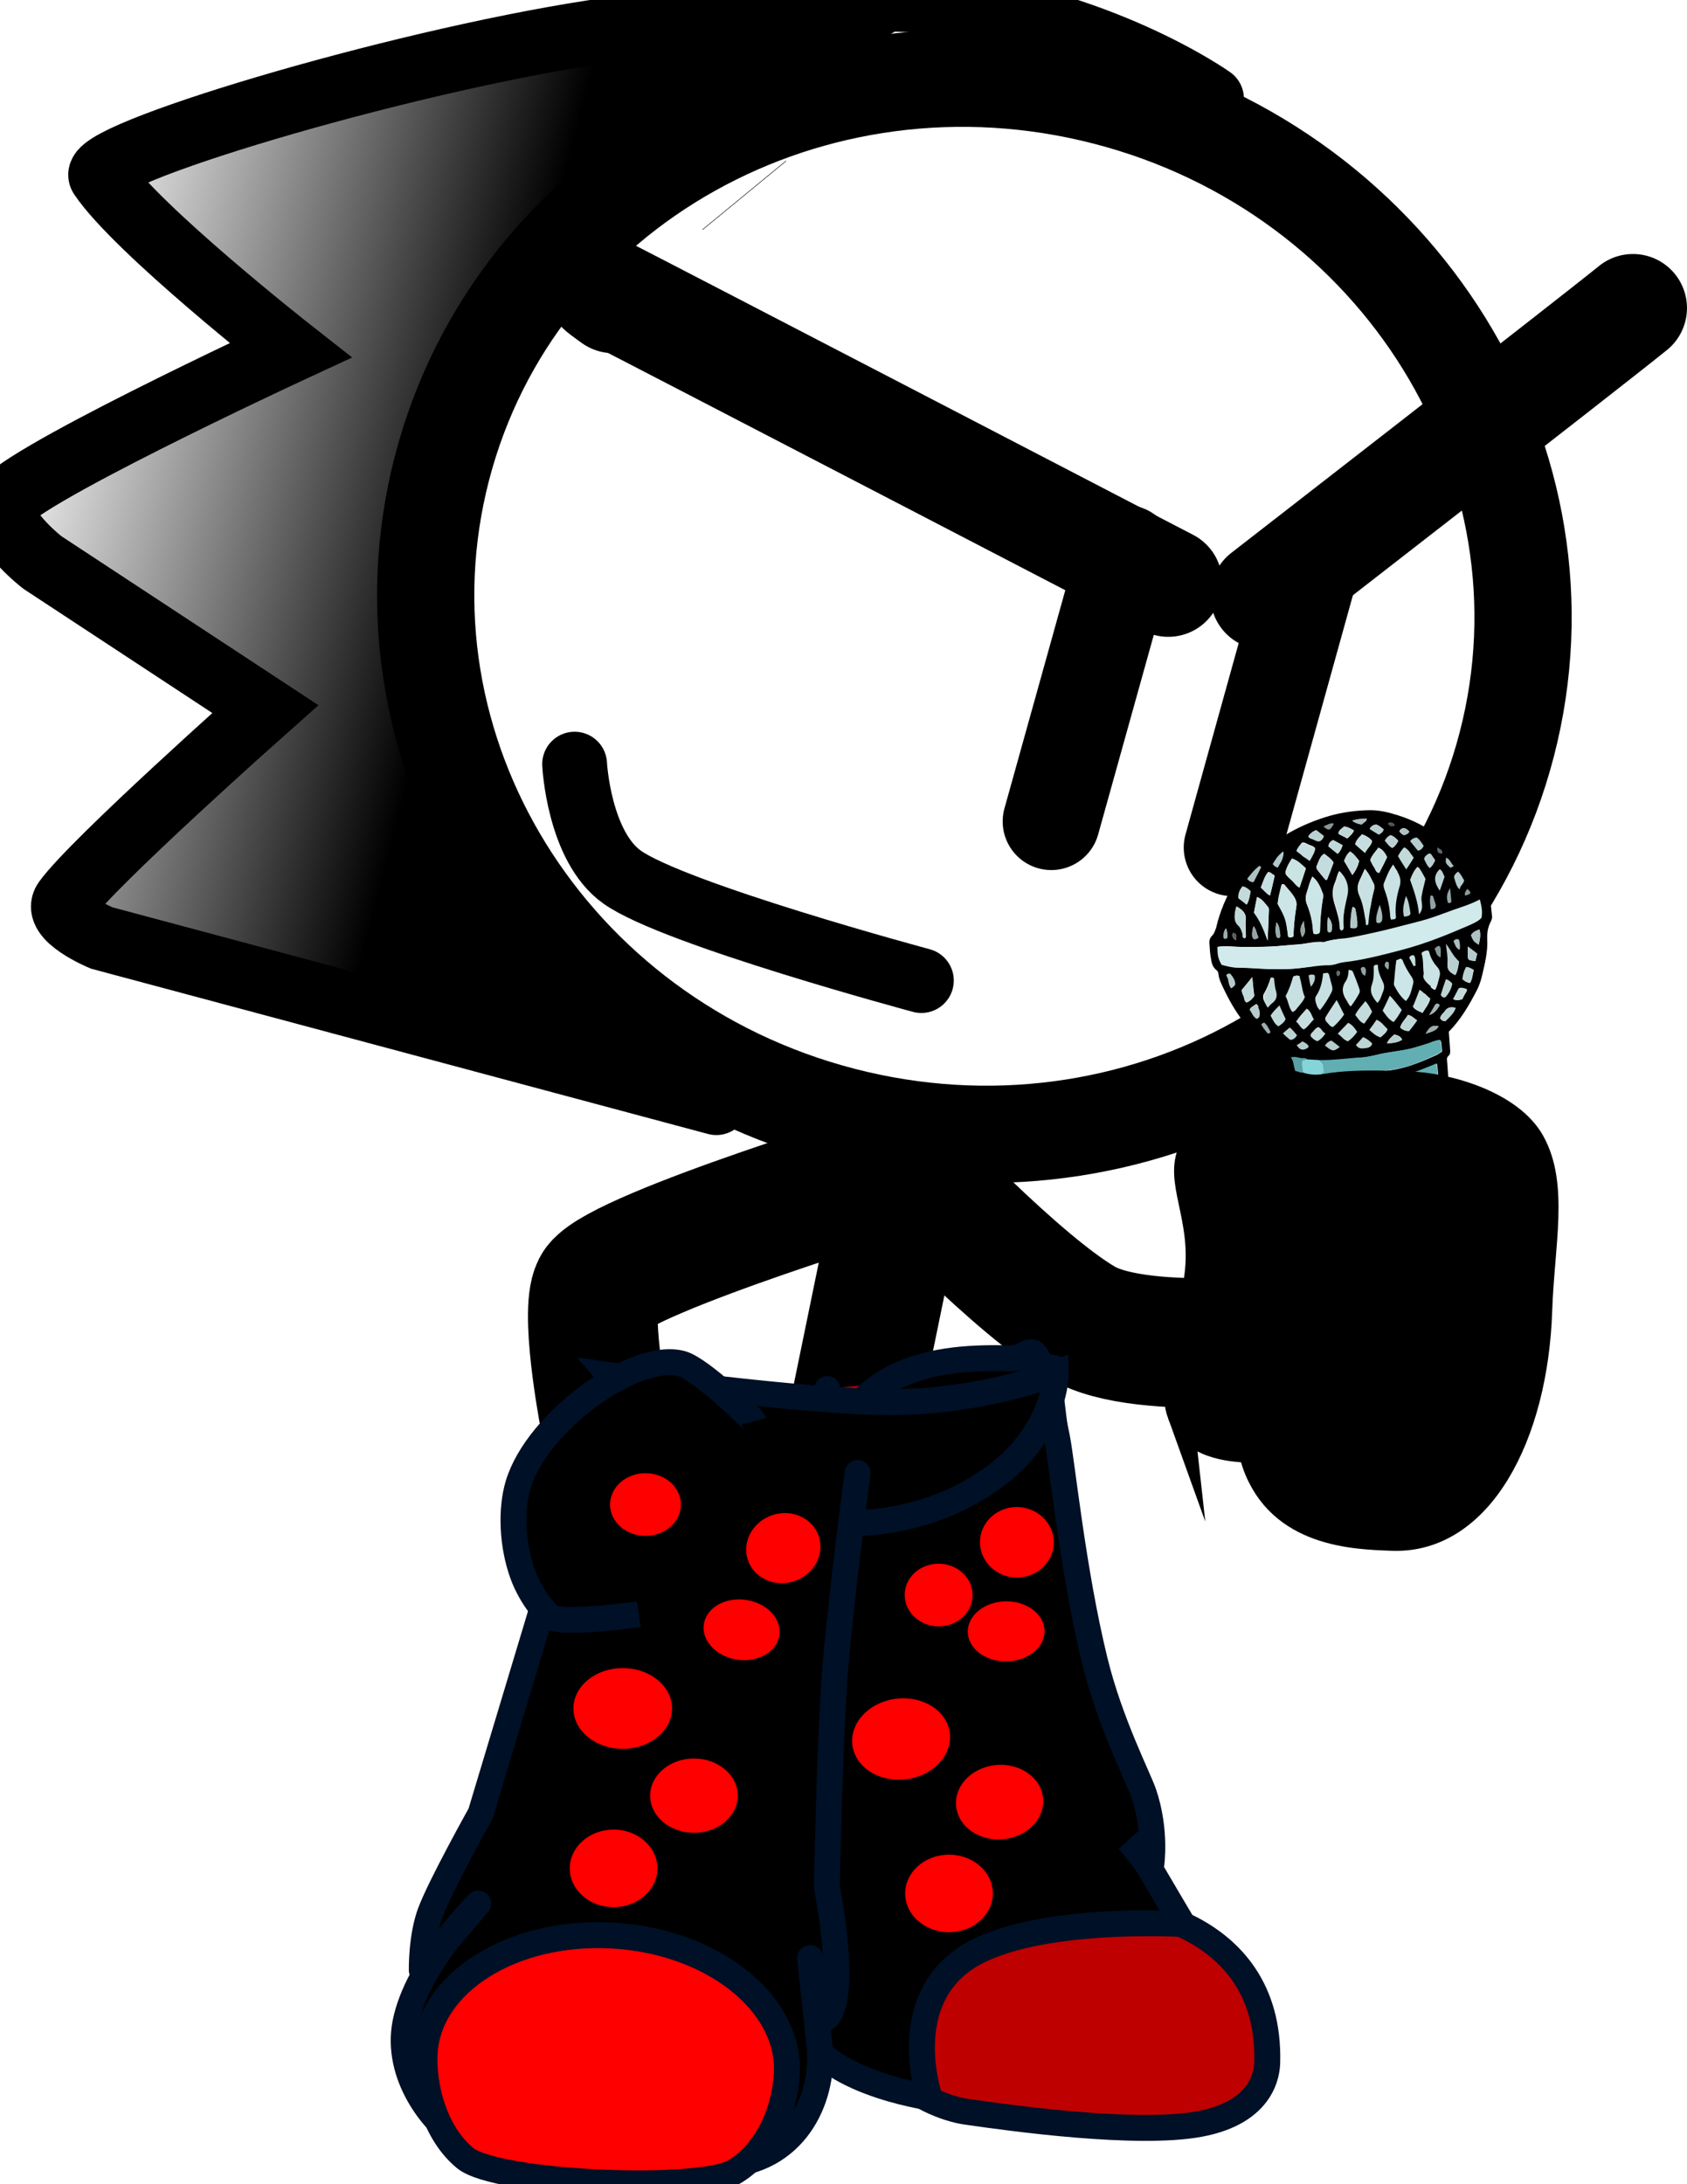 <svg version="1.1" xmlns="http://www.w3.org/2000/svg" xmlns:xlink="http://www.w3.org/1999/xlink" width="78.066" height="101.059" viewBox="0,0,78.066,101.059"><defs><linearGradient x1="216.916" y1="168.446" x2="195.198" y2="162.812" gradientUnits="userSpaceOnUse" id="color-1"><stop offset="0" stop-color="#000000"/><stop offset="1" stop-color="#000000" stop-opacity="0"/></linearGradient></defs><g transform="translate(-195.395,-142.416)"><g data-paper-data="{&quot;isPaintingLayer&quot;:true}" stroke-miterlimit="10" stroke-dasharray="" stroke-dashoffset="0" style="mix-blend-mode: normal"><path d="M223.341,207.832c0,0 -0.954,-5.033 -0.265,-5.917c1.249,-1.6 14.252,-5.521 14.252,-5.521c0,0 5.108,5.429 8.143,7.218c2.835,1.67 10.794,0.62 10.794,0.62" fill="none" fill-rule="nonzero" stroke="#000000" stroke-width="6" stroke-linecap="round" stroke-linejoin="miter"/><path d="M237.044,197.436l-2.089,10.17" fill="none" fill-rule="nonzero" stroke="#000000" stroke-width="6" stroke-linecap="round" stroke-linejoin="miter"/><g stroke="#001026" stroke-width="1.2"><g><g><path d="M243.858,205.646l3.03,24.968c0,0 7.322,0.396 7.148,7.218c-0.01,0.389 -0.114,2.299 -3.139,2.857c-2.897,0.535 -8.673,-0.264 -10.783,-0.568c-0.98,-0.141 -2.473,-0.757 -3.427,-1.811c-0.961,-1.061 -0.857,-2.604 -0.856,-3.473c0,-0.354 -2.156,-28.157 -2.156,-28.157" fill="#bf0000" fill-rule="evenodd" stroke-linecap="round" stroke-linejoin="round"/><path d="M233.494,212.312c0.178,-6.992 5.721,-7.113 8.609,-7.049c1.256,0.028 1.086,-1.841 2.197,3.627c0.245,1.204 0.726,6.149 1.754,10.357c0.704,2.882 2.025,5.426 2.272,6.157c0.583,1.727 0.343,3.302 0.343,3.302l-1.057,-1.144c0,0 0.697,0.798 0.976,1.273c0.869,1.482 1.534,2.601 1.534,2.601c0,0 -7.385,-0.442 -10.262,1.739c-2.876,2.181 -1.451,6.285 -1.451,6.285c0,0 -5.472,-0.779 -5.91,-3.576c-0.108,-0.69 0.741,-2.742 0.741,-2.742c0,0 -0.626,0.116 -0.646,-0.361c-0.01,-0.243 0.828,-3.854 1.014,-7.916c0.245,-5.347 -0.141,-11.545 -0.115,-12.552z" fill="#000000" fill-rule="nonzero" stroke-linecap="butt" stroke-linejoin="miter"/></g><path d="M224.105,207.349c-0.01,-0.205 1.243,0.4 4.082,0.47c3.746,0.092 9.482,-0.321 11.095,-0.532c4.183,-0.548 4.891,-2.005 4.918,-1.461c0.1,2.013 -2.266,5.742 -7.051,5.947c-2.103,0.09 -6.404,0.764 -8.84,0.055c-3.107,-0.904 -4.148,-3.351 -4.204,-4.479z" fill="#004fd9" fill-rule="nonzero" stroke-linecap="butt" stroke-linejoin="miter"/><g fill="#000000"><g fill-rule="evenodd" stroke-linecap="round" stroke-linejoin="round" font-family="&quot;Helvetica Neue&quot;, Helvetica, Arial, sans-serif" font-weight="400" font-size="16" text-anchor="start"/><path d="M223.601,206.04c0,0 8.988,1.267 13.119,1.25c4.13,-0.018 7.533,-1.338 7.533,-1.338c0,0 0.033,1.971 -1.809,3.889c-1.426,1.485 -4.166,3.023 -7.708,3.055c-3.227,0.03 -6.827,-0.598 -8.608,-1.887c-2.701,-1.954 -2.526,-4.968 -2.526,-4.968z" fill-rule="nonzero" stroke-linecap="butt" stroke-linejoin="miter"/></g><g><path d="M233.53,211.034c0,0 -3.508,29.046 -4.148,29.141c-1.837,0.275 -11.905,-2.188 -11.905,-2.188l6.471,-29.203" data-paper-data="{&quot;index&quot;:null}" fill="#ffab19" fill-rule="evenodd" stroke-linecap="round" stroke-linejoin="round"/><path d="M235.081,210.566c0,0 -0.82,6.142 -1.062,9.399c-0.232,3.124 -0.362,9.759 -0.362,9.759c0,0 0.984,4.821 0.022,6.01c-0.446,0.551 -0.797,-2.722 -0.797,-2.722c0,0 0.392,3.689 0.431,4.015c0.269,2.269 -0.96,5.249 -4.18,5.532c-3.536,0.311 -9.398,0.662 -12.42,-1.133c-1.286,-0.764 -3.028,-3.012 -2.559,-5.407c0.529,-2.701 3.368,-5.531 3.368,-5.531l-2.609,3.084c0,0 -0.027,-1.54 0.397,-2.67c0.477,-1.269 2.324,-4.574 2.324,-4.574l5.601,-18.601" data-paper-data="{&quot;index&quot;:null}" fill="#000000" fill-rule="evenodd" stroke-linecap="round" stroke-linejoin="round"/><path d="M231.805,238.365c-0.089,1.631 -0.812,3.526 -2.381,4.51c-1.575,0.988 -11.042,0.596 -12.506,-0.611c-1.39,-1.146 -1.956,-3.265 -1.87,-4.856c0.178,-3.268 4.073,-5.703 8.7,-5.438c4.627,0.264 8.234,3.128 8.057,6.396z" fill="#ff0000" fill-rule="nonzero" stroke-linecap="butt" stroke-linejoin="miter"/></g></g><g fill="#000000" fill-rule="nonzero" stroke-linecap="butt" stroke-linejoin="miter"><path d="M224.958,217.099c0,0 -3.022,0.441 -3.946,0.188c-0.285,-0.078 -1.044,-0.976 -1.433,-2.045c-0.485,-1.335 -0.549,-2.981 -0.206,-4.131c0.881,-2.958 5.43,-6.184 7.563,-5.601c0.924,0.253 3.343,2.656 3.345,2.663"/></g></g><g stroke-linejoin="miter"><path d="M265.121,176.858c-3.377,13.02 -17.146,20.714 -30.752,17.184c-13.607,-3.529 -21.899,-16.946 -18.522,-29.966c3.377,-13.02 17.146,-20.714 30.752,-17.184c13.607,3.529 21.899,16.946 18.522,29.966z" fill="none" fill-rule="nonzero" stroke="#000000" stroke-width="4.5" stroke-linecap="butt"/><g><g fill-rule="nonzero" stroke-linecap="butt"><path d="M229.841,151.458l-0.009,-0.011" data-paper-data="{&quot;index&quot;:null}" fill="#ffab19" stroke="#000000" stroke-width="5"/><g data-paper-data="{&quot;index&quot;:null}" fill="none" stroke="none" stroke-width="1" font-family="sans-serif" font-weight="normal" font-size="12" text-anchor="start"/></g><path d="M229.841,151.458l-0.009,-0.011" data-paper-data="{&quot;index&quot;:null}" fill="#ffab19" fill-rule="nonzero" stroke="#000000" stroke-width="5" stroke-linecap="butt"/><path d="M239.895,171.578" fill="#001026" fill-rule="evenodd" stroke="#000000" stroke-width="5" stroke-linecap="butt"/><g data-paper-data="{&quot;index&quot;:null}" fill="none" fill-rule="nonzero" stroke="none" stroke-width="1" stroke-linecap="butt" font-family="sans-serif" font-weight="normal" font-size="12" text-anchor="start"/><g data-paper-data="{&quot;index&quot;:null}" fill="none" fill-rule="nonzero" stroke="none" stroke-width="1" stroke-linecap="butt" font-family="sans-serif" font-weight="normal" font-size="12" text-anchor="start"/><path d="M270.96,156.668c-2.052,1.664 -17.054,13.303 -17.054,13.303" fill="none" fill-rule="nonzero" stroke="#000000" stroke-width="5" stroke-linecap="round"/><path d="M223.777,156.257c0,0 -1.031,-0.725 -0.514,-0.461c2.674,1.367 26.193,13.585 26.193,13.585" fill="none" fill-rule="nonzero" stroke="#000000" stroke-width="5" stroke-linecap="round"/></g><path d="M244.044,180.422l3.454,-12.384" fill="none" fill-rule="nonzero" stroke="#000000" stroke-width="4.5" stroke-linecap="round"/><path d="M256.052,168.567l-3.63,13.062" fill="none" fill-rule="nonzero" stroke="#000000" stroke-width="4.5" stroke-linecap="round"/><path d="M228.543,193.433l-28.446,-7.62c0,0 -2.242,-0.932 -1.68,-1.718c1.289,-1.801 9.256,-8.872 9.256,-8.872l-10.314,-6.78c0,0 -1.834,-1.41 -1.867,-2.554c-0.031,-1.064 13.348,-7.265 13.348,-7.265c0,0 -7.096,-5.57 -8.766,-8.05c-0.656,-0.974 13.418,-5.227 22.744,-6.659c4.564,-0.701 10.852,-1.908 15.576,-1.438c7.832,0.781 13.063,4.505 13.063,4.505" fill="none" fill-rule="nonzero" stroke="#000000" stroke-width="3" stroke-linecap="round"/><path d="M198.287,185.344c0,0 -0.161,-1.492 1.515,-3.054c2.098,-1.957 8.084,-3.763 7.076,-6.464c-1.306,-3.499 -13.626,-6.222 -11.157,-9.556c2.027,-2.738 12.373,-5.699 12.893,-7.704c0.519,-2.001 -4.218,-1.931 -6.063,-5.251c-2.624,-4.723 -0.882,-4.277 -0.882,-4.277c0,0 13.221,-4.29 19.349,-5.229c5.749,-0.88 16.354,-0.238 16.354,-0.238c0,0 -17.908,9.557 -21.992,16.812c-4.527,8.043 7.801,30.452 7.801,30.452z" data-paper-data="{&quot;index&quot;:null}" fill="url(#color-1)" fill-rule="nonzero" stroke="none" stroke-width="0" stroke-linecap="butt"/></g><g fill-rule="nonzero" stroke-linecap="butt" stroke-linejoin="miter"><g data-paper-data="{&quot;index&quot;:null}" stroke="none" stroke-width="1"><path d="M255.223,192.342c-0.211,-0.025 -0.28,-0.156 -0.333,-0.324c-0.063,-0.272 -0.071,-0.552 -0.115,-0.827c-0.061,-0.045 -0.122,-0.089 -0.181,-0.116c-1.234,-0.643 -1.974,-1.668 -2.538,-2.839c-0.118,-0.248 -0.254,-0.493 -0.28,-0.77c-0.005,-0.052 -0.03,-0.119 -0.071,-0.149c-0.224,-0.163 -0.245,-0.389 -0.286,-0.629c-0.038,-0.206 -0.039,-0.416 -0.058,-0.624c-0.011,-0.121 0.015,-0.248 0.119,-0.349c0.104,-0.102 0.147,-0.248 0.192,-0.377c0.175,-0.76 0.486,-1.486 0.914,-2.175c0.248,-0.384 0.559,-0.706 0.888,-1.031c0.971,-0.954 2.143,-1.584 3.451,-1.969c0.59,-0.166 1.207,-0.248 1.831,-0.261c0.472,-0.01 0.919,0.106 1.348,0.242c1.366,0.433 2.409,1.259 3.194,2.365c0.152,0.208 0.251,0.458 0.35,0.708c0.072,0.166 0.162,0.312 0.358,0.391c0.176,0.064 0.266,0.21 0.319,0.379c0.063,0.272 0.089,0.55 0.115,0.827c0.008,0.087 -0.023,0.161 -0.054,0.235c-0.146,0.265 -0.177,0.533 -0.17,0.812c0.036,0.592 -0.117,1.174 -0.253,1.754c-0.055,0.218 -0.129,0.438 -0.242,0.647c-0.353,0.679 -0.728,1.325 -1.281,1.89c0.024,0.26 0.032,0.54 0.058,0.817c0.01,0.104 0.021,0.225 -0.085,0.31c-0.087,0.082 -0.059,0.183 -0.049,0.287c0.046,0.696 0.111,1.389 0.157,2.085c0.126,1.545 0.253,3.108 0.341,4.658c0.085,1.516 0.226,3.024 0.348,4.534c0.023,0.243 0.006,0.473 0.029,0.716c0.11,1.179 0.221,2.357 0.312,3.539c0.019,0.208 0.076,0.411 -0.018,0.617c-0.031,0.074 -0.004,0.158 0.004,0.245c0.081,0.867 0.145,1.753 0.226,2.62c0.003,0.035 0.008,0.087 0.011,0.121c0.045,0.275 -0.073,0.431 -0.324,0.587c-0.842,0.516 -1.748,0.742 -2.72,0.678c-0.248,-0.02 -0.499,-0.074 -0.735,-0.165c-0.176,-0.064 -0.264,-0.193 -0.299,-0.364c-0.105,-0.513 -0.228,-1.023 -0.335,-1.553c-0.073,-0.376 -0.11,-0.775 -0.24,-1.144c-0.284,-0.805 -0.344,-1.657 -0.572,-2.469c-0.119,-0.458 -0.273,-0.894 -0.373,-1.354c-0.103,-0.495 -0.242,-0.968 -0.362,-1.444c-0.214,-0.867 -0.391,-1.756 -0.624,-2.62c-0.333,-1.132 -0.591,-2.273 -0.85,-3.414c-0.093,-0.391 -0.187,-0.782 -0.28,-1.174c-0.133,-0.614 -0.268,-1.245 -0.401,-1.86c-0.07,-0.342 -0.175,-0.661 -0.245,-1.003c-0.09,-0.357 -0.121,-0.686 -0.194,-1.062zM255.668,192.037c0.234,0.074 0.465,0.114 0.71,0.099c0.501,0.091 1.009,0.059 1.517,0.026c0.641,-0.033 1.294,-0.137 1.928,-0.239c0.728,-0.114 1.383,-0.395 2.056,-0.695c0.072,-0.045 0.143,-0.089 0.25,-0.156c-0.013,-0.139 -0.026,-0.277 -0.039,-0.416c-0.003,-0.035 -0.025,-0.067 -0.049,-0.116c-0.131,0.017 -0.26,0.052 -0.388,0.104c-0.22,0.082 -0.424,0.127 -0.643,0.208c-0.551,0.179 -1.136,0.204 -1.692,0.33c-0.298,0.057 -0.592,0.149 -0.893,0.171c-0.659,0.035 -1.311,0.157 -1.976,0.123c-0.172,-0.012 -0.362,-0.022 -0.533,-0.034c-0.085,-0.094 -0.231,-0.039 -0.328,-0.062c-0.117,-0.037 -0.234,-0.074 -0.438,-0.029c0.152,0.208 0.117,0.441 0.211,0.639c0.095,0.005 0.18,0.099 0.307,0.047zM256.471,192.527c-0.445,-0.099 -0.559,-0.101 -0.798,-0.034c0.038,0.206 0.075,0.394 0.113,0.599c0.011,0.121 0.094,0.198 0.211,0.235c0.078,0.025 0.172,0.012 0.25,0.037c0.292,0.084 0.615,0.094 0.912,0.037c0.139,0.069 0.289,0.049 0.438,0.029c0.843,-0.095 1.669,-0.17 2.504,-0.351c0.371,-0.084 0.74,-0.186 1.089,-0.303c0.274,-0.107 0.567,-0.216 0.772,-0.454c-0.021,-0.225 -0.042,-0.451 -0.063,-0.676c-0.146,0.055 -0.274,0.107 -0.383,0.156c-0.511,0.208 -1.025,0.382 -1.545,0.486c-0.668,0.142 -1.345,0.196 -2.02,0.269c-0.318,0.042 -0.627,-0.022 -0.943,0.038c-0.18,-0.099 -0.368,-0.091 -0.537,-0.069zM260.595,211.511c0.272,0.069 0.535,0.052 0.795,-0c0.02,0.015 0.059,0.027 0.078,0.025c0.447,-0.077 0.891,-0.189 1.288,-0.4c0.235,-0.119 0.472,-0.221 0.641,-0.436c-0.091,-0.971 -0.182,-1.941 -0.277,-2.964c-0.431,0.25 -0.872,0.397 -1.314,0.526c-0.386,0.122 -0.765,0.119 -1.155,0.206c-0.15,0.02 -0.282,0.02 -0.432,0.04c-0.232,-0.057 -0.48,-0.076 -0.763,-0.056c0.049,0.52 0.244,0.985 0.326,1.466c0.103,0.495 0.225,0.988 0.326,1.466c0.18,0.099 0.332,0.114 0.485,0.128zM259.801,208.089c0.139,0.069 0.29,0.067 0.44,0.047c0.156,0.049 0.323,0.01 0.493,0.005c0.525,-0.052 1.042,-0.191 1.538,-0.363c0.293,-0.109 0.582,-0.253 0.828,-0.461c-0.006,-0.069 0.006,-0.141 -0.001,-0.21c-0.079,-0.849 -0.157,-1.681 -0.218,-2.533c-0.066,-0.904 -0.13,-1.79 -0.195,-2.694c-0.105,-1.32 -0.189,-2.625 -0.293,-3.945c-0.1,-1.478 -0.255,-2.932 -0.318,-4.415c-0.004,-0.245 -0.047,-0.503 -0.071,-0.763c-0.199,0.097 -0.376,0.226 -0.579,0.288c-0.64,0.243 -1.308,0.385 -1.98,0.492c-0.598,0.08 -1.198,0.142 -1.799,0.204c-0.246,-0.002 -0.472,0.01 -0.719,0.008c-0.159,-0.084 -0.324,-0.027 -0.477,-0.042c-0.172,-0.012 -0.328,-0.062 -0.513,-0.019c-0.021,0.178 0.029,0.312 0.059,0.431c0.301,0.995 0.455,2.028 0.7,3.031c0.155,0.646 0.31,1.293 0.484,1.936c0.214,0.867 0.444,1.713 0.656,2.563c0.179,0.696 0.357,1.392 0.517,2.09c0.184,0.748 0.347,1.481 0.512,2.231c0.158,0.681 0.318,1.379 0.497,2.075c0.17,-0.005 0.292,0.084 0.44,0.047zM263.874,184.03c-0.397,0.211 -0.783,0.332 -1.168,0.471c-0.403,0.141 -0.786,0.298 -1.191,0.422c-0.386,0.122 -0.794,0.211 -1.182,0.315c-0.407,0.107 -0.813,0.214 -1.24,0.305c-0.389,0.087 -0.799,0.159 -1.189,0.246c-0.41,0.072 -0.826,0.075 -1.229,0.216c-0.402,-0.052 -0.807,0.072 -1.202,0.107c-0.415,0.02 -0.845,0.077 -1.259,0.097c-0.396,0.018 -0.812,0.02 -1.21,0.021c-0.416,0.003 -0.82,-0.066 -1.232,-0.012c0.002,0.421 0.013,0.542 0.192,0.834c0.232,0.057 0.465,0.114 0.732,0.131c0.323,0.01 0.646,0.019 0.989,0.044c0.647,0.037 1.274,0.059 1.929,-0.028c0.449,-0.06 0.896,-0.137 1.351,-0.127c0.095,0.005 0.207,-0.01 0.316,-0.06c0.22,-0.082 0.464,-0.097 0.689,-0.127c0.823,-0.109 1.636,-0.323 2.429,-0.551c1.053,-0.281 2.057,-0.677 3.056,-1.126c0.201,-0.079 0.402,-0.159 0.537,-0.335c0.013,-0.265 -0.03,-0.523 -0.117,-0.844zM256.127,182.973c-0.129,0.245 -0.182,0.481 -0.255,0.718c-0.076,0.203 -0.075,0.414 0.019,0.612c0.149,0.384 0.245,0.792 0.265,1.211c0.003,0.035 0.027,0.084 0.028,0.102c0.098,0.04 0.173,0.03 0.262,-0.035c0.017,-0.02 0.033,-0.057 0.031,-0.074c0.009,-0.51 0.056,-1.025 0.139,-1.545c0.012,-0.072 0.021,-0.178 -0.023,-0.243c-0.101,-0.267 -0.201,-0.535 -0.467,-0.745zM255.249,185.74c0.012,-0.475 0.064,-0.939 0.135,-1.387c0.024,-0.144 -0.006,-0.263 -0.075,-0.394c-0.113,-0.196 -0.26,-0.351 -0.409,-0.525c-0.044,-0.064 -0.089,-0.146 -0.198,-0.096c-0.066,0.307 -0.152,0.599 -0.181,0.902c0.386,0.686 0.386,0.686 0.483,1.515c0.061,0.045 0.137,0.052 0.245,-0.015zM260.01,186.844c-0.046,0.322 -0.073,0.641 -0.099,0.961c-0.012,0.072 -0.024,0.144 0.001,0.21c0.157,0.26 0.295,0.522 0.54,0.718c0.205,-0.238 0.237,-0.505 0.326,-0.763c0.045,-0.129 0.016,-0.23 -0.051,-0.344c-0.176,-0.257 -0.314,-0.52 -0.435,-0.802c-0.002,-0.017 -0.041,-0.03 -0.081,-0.059c-0.054,0.025 -0.128,0.052 -0.201,0.079zM259.862,182.423c-0.217,0.31 -0.305,0.585 -0.412,0.862c-0.028,0.109 -0.001,0.193 0.026,0.277c0.151,0.401 0.246,0.81 0.268,1.246c0.005,0.052 0.028,0.102 0.033,0.153c0.207,-0.01 0.243,-0.032 0.23,-0.171c-0.042,-0.451 0.011,-0.897 0.161,-1.32c0.09,-0.258 0.051,-0.463 -0.063,-0.676c-0.086,-0.111 -0.152,-0.208 -0.243,-0.371zM257.458,185.463c0.093,-0.012 0.106,-0.084 0.099,-0.154c-0.045,-0.485 0.06,-0.973 0.166,-1.461c0.077,-0.396 -0.036,-0.785 -0.352,-1.129c-0.116,0.173 -0.119,0.349 -0.198,0.518c-0.156,0.354 -0.125,0.684 -0.018,1.02c0.11,0.371 0.24,0.74 0.238,1.127c0.024,0.049 0.044,0.064 0.064,0.079zM258.554,182.615c-0.093,0.223 -0.173,0.374 -0.235,0.523c-0.11,0.243 -0.109,0.453 -0.012,0.686c0.143,0.314 0.213,0.656 0.264,1c0.03,0.119 0.043,0.258 0.054,0.379c0.095,0.005 0.109,-0.05 0.106,-0.084c0.046,-0.515 0.112,-1.033 0.253,-1.543c0.011,-0.089 0.023,-0.161 -0.004,-0.245c-0.116,-0.23 -0.214,-0.463 -0.427,-0.715zM261.172,186.513c0.106,0.319 0.079,0.639 0.07,0.956c0.008,0.087 -0.042,0.163 0.004,0.245c0.069,0.131 0.319,0.379 0.54,0.507c0.115,-0.191 0.133,-0.404 0.19,-0.604c0.042,-0.163 0.01,-0.3 -0.097,-0.426c-0.172,-0.223 -0.307,-0.451 -0.389,-0.72c-0.002,-0.017 -0.042,-0.047 -0.063,-0.062c-0.076,-0.007 -0.151,0.003 -0.255,0.104zM254.884,188.509c0.135,0.228 0.144,0.525 0.333,0.728c0.129,-0.035 0.177,-0.129 0.246,-0.208c0.118,-0.156 0.258,-0.28 0.333,-0.483c-0.141,-0.297 -0.136,-0.649 -0.261,-0.966c-0.098,-0.04 -0.192,-0.027 -0.282,0.02c-0.085,0.31 -0.208,0.607 -0.369,0.909zM257.799,187.296c-0.021,0.178 -0.042,0.357 -0.125,0.49c-0.197,0.325 -0.151,0.617 0.027,0.892c0.066,0.097 0.076,0.201 0.197,0.29c0.171,-0.198 0.284,-0.406 0.397,-0.614c0.033,-0.057 0.026,-0.126 -0.001,-0.21c-0.099,-0.25 -0.178,-0.485 -0.277,-0.735c-0.005,-0.052 -0.049,-0.116 -0.219,-0.111zM256.621,187.452c-0.039,0.391 -0.119,0.753 -0.336,1.063c-0.051,0.059 -0.026,0.126 -0.02,0.196c0.033,0.154 0.085,0.305 0.212,0.446c0.239,-0.278 0.385,-0.543 0.529,-0.825c0.048,-0.094 0.059,-0.183 0.03,-0.285c-0.055,-0.186 -0.092,-0.374 -0.147,-0.56c-0.002,-0.017 -0.042,-0.047 -0.063,-0.062c-0.056,0.007 -0.112,0.015 -0.206,0.027zM261.362,183.083c-0.091,-0.163 -0.184,-0.344 -0.275,-0.508c-0.02,-0.015 -0.041,-0.03 -0.081,-0.059c-0.191,0.183 -0.284,0.406 -0.341,0.607c0.181,0.52 0.359,1.005 0.414,1.595c0.236,-0.312 0.079,-0.572 0.114,-0.805c0.03,-0.285 0.099,-0.557 0.169,-0.83zM255.826,182.592c-0.206,-0.183 -0.376,-0.371 -0.649,-0.458c-0.063,0.131 -0.149,0.23 -0.195,0.342c-0.046,0.111 -0.111,0.225 -0.1,0.347c0.071,0.149 0.211,0.235 0.316,0.344c0.105,0.109 0.174,0.24 0.332,0.307c0.105,-0.295 0.193,-0.57 0.296,-0.882zM254.056,185.934c0.026,-0.53 0.042,-0.971 0.057,-1.412c-0.003,-0.035 0.011,-0.089 -0.03,-0.119c-0.149,-0.173 -0.263,-0.386 -0.518,-0.475c-0.052,0.253 -0.106,0.488 -0.141,0.721c0.28,0.366 0.452,0.782 0.631,1.285zM259.135,188.82c0.157,-0.144 0.178,-0.322 0.24,-0.471c0.079,-0.168 0.102,-0.329 0.009,-0.51c-0.118,-0.248 -0.236,-0.495 -0.224,-0.777c-0.134,-0.017 -0.207,0.01 -0.198,0.114c0.006,0.262 0.013,0.542 -0.078,0.783c-0.119,0.349 0.055,0.589 0.251,0.862zM257.248,188.685c-0.216,0.327 -0.4,0.58 -0.566,0.83c0.011,0.121 0.074,0.183 0.118,0.248c0.063,0.062 0.11,0.161 0.244,0.178c0.193,-0.166 0.364,-0.364 0.514,-0.577c-0.077,-0.218 -0.171,-0.416 -0.31,-0.678zM260.263,189.144c-0.193,-0.238 -0.363,-0.443 -0.536,-0.666c-0.11,0.243 -0.221,0.468 -0.333,0.694c0.152,0.208 0.265,0.404 0.504,0.53c0.154,-0.178 0.25,-0.367 0.364,-0.557zM256.671,181.918c-0.215,0.134 -0.25,0.367 -0.346,0.555c-0.033,0.057 -0.006,0.141 0.037,0.188c0.128,0.158 0.236,0.302 0.363,0.443c0.002,0.017 0.039,0.012 0.076,0.007c0.108,-0.26 0.196,-0.535 0.304,-0.795c-0.11,-0.161 -0.272,-0.28 -0.435,-0.398zM259.583,182.074c-0.093,-0.181 -0.184,-0.344 -0.401,-0.438c-0.135,0.176 -0.307,0.357 -0.381,0.577c0.067,0.114 0.098,0.233 0.182,0.327c0.066,0.097 0.06,0.238 0.233,0.267c0.129,-0.245 0.257,-0.49 0.367,-0.733zM260.779,188.988c0.089,0.146 0.266,0.21 0.444,0.292c0.13,-0.228 0.303,-0.409 0.355,-0.661c-0.163,-0.119 -0.274,-0.297 -0.493,-0.408c-0.108,0.26 -0.198,0.518 -0.306,0.778zM262.305,186.082c0.01,0.315 0.097,0.636 0.07,0.956c-0.013,0.265 0.131,0.386 0.368,0.495c0.113,-0.208 0.133,-0.404 0.169,-0.619c-0.269,-0.245 -0.393,-0.562 -0.608,-0.832zM252.986,185.83c0.073,-0.027 0.068,-0.079 0.063,-0.131c-0.002,-0.228 -0.025,-0.471 -0.009,-0.701c0.044,-0.339 -0.159,-0.488 -0.42,-0.646c-0.026,0.126 -0.055,0.218 -0.066,0.307c-0.037,0.215 -0.038,0.409 0.149,0.577c0.105,0.109 0.157,0.26 0.207,0.394c-0.012,0.072 -0.042,0.163 0.076,0.201zM254.062,189.039c0.087,-0.082 0.137,-0.159 0.188,-0.218c0.174,-0.164 0.216,-0.327 0.159,-0.53c-0.054,-0.168 -0.053,-0.362 -0.088,-0.532c-0.005,-0.052 0.009,-0.106 -0.124,-0.106c-0.071,0.255 -0.179,0.515 -0.326,0.763c-0.033,0.057 -0.024,0.144 -0.018,0.213c0.05,0.134 0.099,0.25 0.209,0.411zM258.888,189.222c-0.091,-0.163 -0.165,-0.347 -0.31,-0.485c-0.169,0.216 -0.36,0.399 -0.47,0.642c0.128,0.158 0.201,0.324 0.416,0.401c0.135,-0.176 0.29,-0.337 0.364,-0.557zM257.975,182.902c0.169,-0.216 0.262,-0.439 0.317,-0.656c-0.128,-0.158 -0.237,-0.302 -0.419,-0.436c-0.14,0.124 -0.22,0.275 -0.281,0.441c0.133,0.21 0.248,0.423 0.383,0.651zM257.299,190.241c0.124,0.106 0.188,0.186 0.288,0.242c0.061,0.045 0.12,0.072 0.18,0.099c0.179,-0.112 0.336,-0.255 0.432,-0.444c-0.11,-0.161 -0.219,-0.322 -0.418,-0.418c-0.154,0.178 -0.311,0.322 -0.481,0.52zM253.343,187.625c-0.186,0.235 -0.323,0.394 -0.475,0.59c-0.012,0.072 0.018,0.191 0.084,0.287c0.047,0.099 0.021,0.225 0.141,0.297c0.163,-0.074 0.268,-0.176 0.35,-0.31c-0.045,-0.275 -0.069,-0.535 -0.1,-0.864zM255.391,181.79c0.102,0.074 0.203,0.148 0.305,0.223c0.102,0.074 0.202,0.131 0.303,0.205c0.113,-0.208 0.231,-0.364 0.251,-0.56c-0.066,-0.097 -0.181,-0.116 -0.28,-0.156c-0.098,-0.04 -0.202,-0.131 -0.331,-0.096c-0.101,0.136 -0.205,0.238 -0.248,0.384zM259.608,190.038c-0.166,-0.153 -0.279,-0.349 -0.516,-0.458c-0.118,0.156 -0.217,0.31 -0.335,0.466c0.166,0.153 0.293,0.295 0.525,0.351c0.123,-0.104 0.249,-0.174 0.326,-0.359zM254.164,183.848c0.083,-0.327 0.151,-0.617 0.218,-0.906c-0.085,-0.094 -0.15,-0.191 -0.284,-0.208c-0.188,0.218 -0.259,0.473 -0.348,0.731c0.085,0.094 0.169,0.188 0.271,0.262c0.025,0.067 0.064,0.079 0.144,0.121zM256.195,189.58c-0.13,-0.176 -0.15,-0.384 -0.312,-0.503c-0.189,0.201 -0.362,0.382 -0.492,0.61c0.142,0.104 0.158,0.277 0.355,0.356c0.179,-0.112 0.277,-0.283 0.449,-0.463zM260.394,181.633c-0.121,0.121 -0.222,0.258 -0.284,0.406c0.132,0.193 0.245,0.389 0.38,0.616c0.094,-0.206 0.194,-0.359 0.327,-0.552c-0.132,-0.193 -0.243,-0.371 -0.423,-0.47zM254.191,189.408c0.096,0.215 0.17,0.399 0.37,0.512c0.141,-0.107 0.266,-0.193 0.328,-0.342c-0.094,-0.198 -0.17,-0.399 -0.286,-0.629c-0.157,0.144 -0.295,0.285 -0.412,0.458zM258.561,181.877c0.111,-0.225 0.307,-0.357 0.327,-0.552c-0.128,-0.158 -0.288,-0.243 -0.464,-0.307c-0.138,0.141 -0.278,0.265 -0.316,0.463c0.144,0.121 0.269,0.245 0.454,0.396zM260.971,189.629c-0.142,-0.104 -0.247,-0.213 -0.422,-0.26c-0.113,0.208 -0.307,0.357 -0.361,0.592c0.124,0.106 0.242,0.161 0.412,0.156c0.137,-0.159 0.253,-0.332 0.371,-0.488zM253.274,183.651c-0.125,-0.124 -0.225,-0.181 -0.361,-0.215c-0.118,0.156 -0.214,0.344 -0.194,0.552c0.122,0.089 0.244,0.178 0.367,0.285c0.132,-0.211 0.131,-0.421 0.188,-0.622zM263.593,187.297c-0.12,-0.072 -0.22,-0.129 -0.334,-0.131c-0.096,0.188 -0.155,0.372 -0.174,0.567c0.103,0.092 0.203,0.148 0.337,0.166c0.115,-0.191 0.114,-0.401 0.171,-0.602zM258.142,190.76c0.132,0.193 0.283,0.191 0.45,0.151c0.131,-0.017 0.259,-0.07 0.302,-0.216c-0.125,-0.124 -0.249,-0.23 -0.425,-0.294c-0.121,0.121 -0.224,0.24 -0.326,0.359zM262.243,182.984c-0.071,-0.149 -0.084,-0.287 -0.223,-0.356c-0.346,0.344 -0.222,0.661 -0.001,1c0.074,-0.22 0.15,-0.424 0.224,-0.644zM256.366,190.593c0.162,-0.092 0.266,-0.193 0.364,-0.364c-0.139,-0.069 -0.174,-0.24 -0.33,-0.29c-0.111,0.032 -0.141,0.107 -0.211,0.169c-0.068,0.079 -0.159,0.126 -0.147,0.248c0.085,0.094 0.169,0.188 0.325,0.238zM257.881,185.337c0.215,0.077 0.324,0.027 0.328,-0.131c-0.002,-0.228 -0.042,-0.451 -0.08,-0.656c-0.006,-0.069 -0.033,-0.154 -0.149,-0.173c-0.064,0.324 -0.091,0.644 -0.099,0.961zM262.04,189.522c0.047,0.099 0.127,0.141 0.241,0.144c0.172,-0.181 0.384,-0.349 0.473,-0.607c-0.234,-0.074 -0.399,-0.017 -0.514,0.174c-0.068,0.079 -0.176,0.146 -0.2,0.29zM260.371,184.83c0.262,-0.035 0.315,-0.077 0.3,-0.233c-0.041,-0.24 -0.084,-0.498 -0.201,-0.728c-0.12,0.332 -0.224,0.644 -0.099,0.961zM263.321,186.21c-0.006,0.141 0.006,0.263 -0.002,0.386c0.004,0.245 0.004,0.245 0.349,0.287c0.026,-0.126 0.069,-0.272 0.081,-0.344c-0.163,-0.119 -0.286,-0.225 -0.428,-0.329zM257.595,180.654c-0.104,0.102 -0.269,0.159 -0.251,0.349c0.12,0.072 0.258,0.124 0.398,0.21c0.121,-0.121 0.263,-0.228 0.306,-0.374c-0.139,-0.069 -0.261,-0.158 -0.453,-0.185zM262.308,187.731c-0.072,0.238 -0.164,0.478 -0.236,0.716c0.046,0.082 0.108,0.144 0.217,0.094c0.154,-0.178 0.267,-0.387 0.302,-0.619c-0.085,-0.094 -0.166,-0.153 -0.283,-0.19zM261.013,181.779c0.129,-0.035 0.216,-0.117 0.281,-0.23c-0.044,-0.064 -0.088,-0.129 -0.132,-0.193c-0.064,-0.079 -0.11,-0.161 -0.225,-0.181c-0.112,0.015 -0.202,0.062 -0.269,0.159c0.108,0.144 0.237,0.302 0.345,0.446zM257.297,181.922c0.121,-0.121 0.185,-0.253 0.228,-0.399c-0.159,-0.084 -0.3,-0.171 -0.439,-0.24c-0.145,0.072 -0.21,0.186 -0.219,0.292c0.144,0.121 0.288,0.242 0.43,0.346zM261.811,182.216c-0.066,-0.097 -0.132,-0.193 -0.216,-0.287c-0.02,-0.015 -0.058,-0.01 -0.097,-0.022c-0.07,0.062 -0.179,0.112 -0.222,0.258c0.069,0.131 0.123,0.3 0.267,0.421c0.141,-0.107 0.207,-0.221 0.268,-0.369zM262.942,183.575c0.001,-0.193 0.203,-0.255 0.187,-0.429c-0.088,-0.129 -0.121,-0.282 -0.284,-0.401c-0.123,0.104 -0.227,0.206 -0.156,0.354c0.071,0.149 0.067,0.307 0.253,0.475zM263.057,188.649c0.063,-0.131 0.146,-0.265 0.211,-0.379c0.017,-0.02 -0.005,-0.052 -0.008,-0.087c-0.097,-0.022 -0.198,-0.096 -0.362,-0.022c-0.081,0.151 -0.159,0.32 -0.257,0.491c0.137,0.052 0.251,0.054 0.416,-0.003zM256.651,181.095c-0.122,-0.089 -0.245,-0.195 -0.347,-0.27c-0.163,0.074 -0.268,0.176 -0.353,0.275c0.03,0.119 0.163,0.119 0.242,0.161c0.08,0.042 0.161,0.101 0.29,0.067c0.072,-0.045 0.141,-0.107 0.168,-0.233zM254.76,190.227c0.105,0.109 0.188,0.186 0.271,0.262c0.022,0.032 0.08,0.042 0.1,0.057c0.131,-0.017 0.218,-0.099 0.283,-0.213c-0.106,-0.126 -0.194,-0.255 -0.336,-0.359c-0.107,0.067 -0.194,0.149 -0.317,0.253zM263.824,186.125c0.054,-0.235 0.107,-0.471 0.029,-0.706c-0.163,0.074 -0.311,0.112 -0.392,0.263c0.121,0.282 0.121,0.282 0.363,0.443zM256.707,190.793c0.349,0.287 0.367,0.285 0.688,0.066c-0.124,-0.106 -0.264,-0.193 -0.388,-0.299c-0.129,0.035 -0.216,0.117 -0.3,0.233zM260.099,181.321c-0.106,-0.126 -0.21,-0.218 -0.366,-0.267c-0.036,0.022 -0.089,0.064 -0.142,0.107c-0.034,0.04 -0.067,0.097 -0.101,0.136c0.106,0.126 0.196,0.272 0.354,0.339c0.107,-0.067 0.191,-0.183 0.255,-0.315zM253.562,189.562c0.053,-0.042 0.123,-0.104 0.137,-0.159c0.038,-0.198 -0.015,-0.366 -0.164,-0.54c-0.106,0.084 -0.252,0.139 -0.298,0.25c0.091,0.163 0.128,0.352 0.326,0.448zM253.757,182.534c-0.02,-0.015 -0.041,-0.03 -0.081,-0.059c-0.23,0.171 -0.399,0.387 -0.568,0.602c0.067,0.114 0.147,0.156 0.298,0.153c0.111,-0.225 0.242,-0.453 0.351,-0.696zM259.24,184.278c-0.088,0.275 -0.196,0.535 -0.15,0.827c0.002,0.017 0.08,0.042 0.117,0.037c0.093,-0.012 0.162,-0.092 0.154,-0.178c0.035,-0.233 -0.023,-0.453 -0.121,-0.686zM259.425,180.796c-0.103,-0.092 -0.206,-0.183 -0.344,-0.235c-0.131,0.017 -0.221,0.065 -0.303,0.198c0.141,0.087 0.283,0.191 0.422,0.26c0.109,-0.05 0.179,-0.112 0.225,-0.223zM259.575,190.692c0.263,-0.018 0.489,-0.03 0.703,-0.181c-0.071,-0.149 -0.208,-0.2 -0.363,-0.233c-0.14,0.124 -0.263,0.228 -0.34,0.414zM252.369,188.141c0.159,-0.126 0.176,-0.146 0.171,-0.198c0.003,-0.176 -0.106,-0.319 -0.212,-0.446c-0.042,-0.047 -0.137,-0.052 -0.184,0.06c0.127,0.141 0.073,0.376 0.225,0.584zM254.516,182.555c0.13,-0.228 0.281,-0.441 0.272,-0.738c-0.25,0.156 -0.362,0.382 -0.477,0.572c0.027,0.084 0.086,0.111 0.205,0.166zM255.666,190.598c-0.089,0.064 -0.179,0.112 -0.268,0.176c0.108,0.144 0.232,0.25 0.432,0.171c0.054,-0.025 0.109,-0.05 0.121,-0.121c-0.047,-0.099 -0.147,-0.156 -0.286,-0.225zM261.607,184.49c0.168,-0.022 0.24,-0.067 0.208,-0.203c-0.03,-0.119 -0.06,-0.238 -0.109,-0.354c-0.024,-0.049 -0.066,-0.097 -0.139,-0.069c-0.037,0.215 -0.019,0.406 0.04,0.627zM254.469,185.089c-0.054,0.235 -0.07,0.466 0.007,0.684c0.002,0.017 0.08,0.042 0.098,0.04c0.037,-0.005 0.07,-0.062 0.067,-0.097c-0.04,-0.223 -0.022,-0.436 -0.172,-0.626zM253.626,185.798c-0.072,-0.166 -0.09,-0.357 -0.22,-0.532c-0.072,0.238 -0.092,0.433 -0.026,0.53c0.047,0.099 0.122,0.089 0.246,0.002zM261.369,190.243c0.22,-0.082 0.481,-0.117 0.593,-0.342c-0.35,-0.094 -0.461,0.132 -0.593,0.342zM260.812,187.123c0.037,-0.005 0.055,-0.025 0.092,-0.03c-0.035,-0.171 0.025,-0.337 -0.083,-0.48c-0.114,-0.002 -0.168,0.022 -0.216,0.117c0.067,0.114 0.137,0.245 0.207,0.394zM256.85,184.842c-0.033,0.25 -0.053,0.446 -0.015,0.651c0.003,0.035 0.044,0.064 0.1,0.057c0.019,-0.002 0.054,-0.025 0.072,-0.045c0.054,-0.235 0.034,-0.443 -0.157,-0.664zM253.899,189.728c-0.109,0.05 -0.162,0.092 -0.12,0.139c0.067,0.114 0.154,0.225 0.24,0.337c0.063,0.062 0.119,0.054 0.168,-0.022c-0.074,-0.183 -0.145,-0.332 -0.289,-0.453zM258.4,180.564c0.07,-0.062 0.141,-0.107 0.211,-0.169c0.017,-0.02 0.014,-0.055 0.028,-0.109c-0.224,0.03 -0.435,0.005 -0.672,0.107c0.141,0.087 0.241,0.143 0.432,0.171zM255.948,187.542c0.035,0.171 0.068,0.324 0.106,0.53c0.171,-0.198 0.212,-0.362 0.177,-0.533c-0.098,-0.04 -0.156,-0.049 -0.284,0.003zM261.779,186.327c0.086,0.111 0.067,0.307 0.282,0.384c0.017,-0.423 0.009,-0.51 -0.088,-0.532c-0.093,0.012 -0.146,0.055 -0.194,0.149zM255.732,185.026c-0.2,0.29 -0.181,0.498 -0.082,0.748c0.242,-0.243 0.07,-0.466 0.082,-0.748zM262.5,183.511c-0.183,0.27 -0.165,0.461 -0.108,0.664c0.002,0.017 0.041,0.03 0.078,0.025c0.056,-0.007 0.09,-0.047 0.087,-0.082c0.003,-0.176 -0.032,-0.347 -0.057,-0.607zM262.653,185.948c0.071,0.149 0.106,0.319 0.304,0.416c0.04,-0.181 0.007,-0.334 -0.025,-0.471c-0.117,-0.037 -0.19,-0.01 -0.279,0.055zM262.67,182.488c-0.146,-0.139 -0.163,-0.329 -0.357,-0.374c-0.033,0.25 -0.033,0.25 0.195,0.465c0.036,-0.022 0.072,-0.045 0.162,-0.092zM261.535,189.378c0.257,-0.087 0.373,-0.26 0.469,-0.449c-0.066,-0.097 -0.141,-0.087 -0.192,-0.027c-0.08,0.151 -0.18,0.305 -0.277,0.476zM260.359,181.058c0.111,-0.032 0.202,-0.062 0.249,-0.173c-0.083,-0.077 -0.166,-0.153 -0.28,-0.156c-0.092,0.03 -0.145,0.072 -0.176,0.146c0.046,0.082 0.106,0.126 0.206,0.183zM258.563,187.563c0.043,-0.146 0.071,-0.255 0.024,-0.354c-0.022,-0.032 -0.061,-0.045 -0.1,-0.057c-0.056,0.007 -0.128,0.052 -0.104,0.102c0.01,0.104 0.021,0.225 0.18,0.309zM257.109,180.525c-0.173,-0.03 -0.315,0.077 -0.461,0.132c0.245,0.195 0.283,0.19 0.461,-0.132zM252.578,185.92c0.05,-0.27 0.05,-0.27 -0.128,-0.352c-0.028,0.109 -0.054,0.235 0.128,0.352zM259.66,186.943c-0.08,-0.042 -0.136,-0.035 -0.151,0.003c-0.08,0.151 -0.057,0.201 0.126,0.334c0.045,-0.129 0.035,-0.233 0.025,-0.337zM263.299,183.545c-0.085,0.099 -0.152,0.196 -0.103,0.312c0.294,-0.092 0.31,-0.129 0.103,-0.312zM252.128,185.365c-0.101,0.136 -0.107,0.277 -0.114,0.401c0.006,0.069 0.067,0.114 0.173,0.03c0.007,-0.124 0.013,-0.265 -0.059,-0.431zM261.907,181.624c-0.021,0.178 0.043,0.258 0.196,0.272c0,0 0.036,-0.022 0.034,-0.04c0.009,-0.106 -0.11,-0.161 -0.23,-0.233zM257.297,187.591c0.109,-0.05 0.14,-0.124 0.115,-0.191c-0.003,-0.035 -0.044,-0.064 -0.083,-0.077c-0.039,-0.012 -0.092,0.03 -0.089,0.064c-0.014,0.054 -0.007,0.124 0.057,0.203zM259.627,180.524c0.086,0.111 0.166,0.153 0.309,0.064c-0.106,-0.126 -0.185,-0.151 -0.309,-0.064z" fill="#000000"/><path d="M257.643,193.722c0.6,-0.062 1.2,-0.125 1.799,-0.204c0.673,-0.09 1.34,-0.248 1.98,-0.492c0.201,-0.079 0.361,-0.188 0.579,-0.288c0.026,0.277 0.067,0.518 0.071,0.763c0.061,1.466 0.218,2.937 0.318,4.415c0.086,1.322 0.189,2.625 0.293,3.945c0.066,0.904 0.13,1.79 0.195,2.694c0.061,0.852 0.157,1.681 0.218,2.533c0.006,0.069 0.013,0.139 0.001,0.211c-0.244,0.226 -0.516,0.349 -0.828,0.461c-0.495,0.171 -1.012,0.31 -1.538,0.363c-0.168,0.022 -0.335,0.062 -0.493,-0.005c0.165,-0.057 0.357,-0.03 0.555,-0.144c-0.157,-0.26 -0.128,-0.562 -0.173,-0.837c-0.002,-0.017 -0.003,-0.035 -0.022,-0.032c-0.193,-0.448 -0.24,-0.951 -0.379,-1.424c-0.054,-0.168 -0.163,-0.329 -0.142,-0.508c0.005,-0.352 -0.194,-0.659 -0.189,-1.01c-0.002,-0.017 -0.024,-0.05 -0.027,-0.084c-0.087,-0.322 -0.191,-0.624 -0.24,-0.951c-0.036,-0.381 -0.218,-0.708 -0.216,-1.094c-0.133,-0.21 -0.117,-0.441 -0.158,-0.681c-0.003,-0.035 -0.005,-0.052 -0.008,-0.087c-0.182,-0.327 -0.141,-0.701 -0.249,-1.038c-0.107,-0.337 -0.104,-0.706 -0.192,-1.045c-0.093,-0.391 -0.241,-0.758 -0.224,-1.181c-0.003,-0.035 -0.008,-0.087 -0.03,-0.119c-0.13,-0.176 -0.093,-0.391 -0.132,-0.597c-0.01,-0.104 -0.002,-0.228 -0.05,-0.327c-0.089,-0.146 -0.084,-0.287 -0.098,-0.443c-0.008,-0.087 0.002,-0.176 -0.041,-0.24c-0.133,-0.21 -0.119,-0.458 -0.14,-0.683c-0.008,-0.087 0.002,-0.176 -0.041,-0.24c-0.111,-0.178 -0.11,-0.371 -0.128,-0.562c-0.029,-0.312 -0.189,-0.607 -0.2,-0.921c0.014,-0.055 -0.047,-0.099 -0.071,-0.149z" fill="#87d7dc"/><path d="M257.643,193.722c0.024,0.05 0.085,0.094 0.089,0.146c0.011,0.315 0.152,0.612 0.2,0.921c0.018,0.191 0.017,0.384 0.128,0.562c0.044,0.064 0.033,0.154 0.041,0.24c0.021,0.225 0.025,0.471 0.14,0.683c0.044,0.064 0.015,0.156 0.041,0.24c0.015,0.156 0.028,0.295 0.098,0.443c0.047,0.099 0.04,0.223 0.05,0.327c0.038,0.206 0.002,0.421 0.132,0.597c0.022,0.032 0.027,0.084 0.03,0.119c-0.019,0.406 0.131,0.79 0.224,1.181c0.09,0.357 0.087,0.726 0.192,1.045c0.107,0.337 0.067,0.711 0.249,1.037c0.02,0.015 0.005,0.052 0.008,0.087c0.021,0.225 0.025,0.47 0.158,0.681c-0.02,0.389 0.162,0.716 0.216,1.094c0.031,0.329 0.154,0.629 0.24,0.951c0.003,0.035 0.024,0.05 0.027,0.084c-0.005,0.352 0.194,0.659 0.189,1.01c-0.001,0.193 0.107,0.337 0.142,0.508c0.12,0.475 0.186,0.976 0.379,1.424c0.002,0.017 0.022,0.032 0.022,0.032c0.045,0.275 0.016,0.577 0.173,0.837c-0.179,0.112 -0.372,0.067 -0.555,0.144c-0.15,0.02 -0.299,0.04 -0.44,-0.047c-0.01,-0.104 -0.002,-0.228 -0.05,-0.327c-0.165,-0.347 -0.18,-0.713 -0.252,-1.072c-0.071,-0.359 -0.236,-0.706 -0.216,-1.094c-0.133,-0.21 -0.117,-0.441 -0.158,-0.681c-0.003,-0.035 -0.008,-0.087 -0.03,-0.119c-0.108,-0.144 -0.087,-0.322 -0.12,-0.475c-0.008,-0.087 -0.016,-0.173 -0.041,-0.24c-0.129,-0.369 -0.241,-0.758 -0.279,-1.156c-0.005,-0.052 0.007,-0.124 -0.033,-0.154c-0.11,-0.161 -0.107,-0.337 -0.123,-0.51c0.001,-0.193 -0.146,-0.349 -0.147,-0.56c-0.007,-0.28 -0.125,-0.527 -0.188,-0.8c-0.073,-0.376 -0.219,-0.725 -0.257,-1.124c-0.006,-0.069 0.004,-0.159 -0.038,-0.206c-0.088,-0.129 -0.084,-0.287 -0.117,-0.441c-0.013,-0.139 -0.045,-0.275 -0.093,-0.391c-0.096,-0.215 -0.154,-0.436 -0.177,-0.678c-0.053,-0.362 -0.218,-0.708 -0.197,-1.097c-0.003,-0.035 -0.027,-0.084 -0.03,-0.119c-0.09,-0.357 -0.199,-0.711 -0.252,-1.072c-0.036,-0.381 -0.221,-0.743 -0.219,-1.129c-0.005,-0.052 -0.047,-0.099 -0.071,-0.149c-0.058,-0.22 -0.1,-0.461 -0.065,-0.693c0.092,-0.03 0.167,-0.04 0.24,-0.067c0.267,0.017 0.494,0.022 0.739,0.007z" fill="#b0eef2"/><path d="M263.874,184.03c0.087,0.322 0.13,0.579 0.079,0.849c-0.137,0.159 -0.337,0.238 -0.537,0.335c-1.001,0.432 -2.004,0.846 -3.057,1.126c-0.794,0.211 -1.608,0.425 -2.429,0.551c-0.224,0.03 -0.469,0.045 -0.689,0.127c-0.092,0.03 -0.204,0.045 -0.316,0.06c-0.455,-0.01 -0.901,0.085 -1.351,0.127c-0.637,0.067 -1.281,0.065 -1.929,0.028c-0.324,-0.027 -0.647,-0.037 -0.989,-0.044c-0.265,0 -0.499,-0.074 -0.732,-0.131c-0.16,-0.295 -0.19,-0.413 -0.192,-0.834c0.413,-0.037 0.815,0.014 1.232,0.012c0.398,-0 0.814,-0.003 1.21,-0.021c0.415,-0.02 0.846,-0.06 1.259,-0.097c0.396,-0.018 0.801,-0.142 1.202,-0.107c0.403,-0.141 0.82,-0.144 1.229,-0.216c0.391,-0.07 0.799,-0.159 1.189,-0.246c0.408,-0.089 0.815,-0.196 1.24,-0.305c0.388,-0.104 0.796,-0.194 1.182,-0.315c0.405,-0.124 0.788,-0.28 1.191,-0.422c0.422,-0.144 0.808,-0.265 1.205,-0.476z" fill="#d1eaeb"/><path d="M256.924,193.73c-0.073,0.027 -0.148,0.037 -0.24,0.067c-0.035,0.233 -0.014,0.458 0.065,0.693c0.024,0.05 0.066,0.097 0.071,0.149c-0.002,0.386 0.165,0.75 0.219,1.129c0.034,0.364 0.162,0.716 0.252,1.072c0.003,0.035 0.027,0.084 0.03,0.119c-0.02,0.389 0.162,0.716 0.197,1.097c0.021,0.225 0.081,0.463 0.177,0.678c0.05,0.134 0.082,0.27 0.093,0.391c0.015,0.156 0.009,0.297 0.117,0.441c0.042,0.047 0.032,0.136 0.038,0.206c0.036,0.381 0.184,0.748 0.257,1.124c0.063,0.272 0.181,0.52 0.188,0.8c-0.001,0.193 0.146,0.349 0.147,0.56c-0.002,0.176 -0.003,0.369 0.123,0.51c0.024,0.05 0.028,0.102 0.033,0.153c0.037,0.399 0.148,0.77 0.279,1.156c0.027,0.084 0.016,0.173 0.041,0.24c0.015,0.156 0.012,0.332 0.12,0.475c0.022,0.032 0.027,0.084 0.03,0.119c0.021,0.225 0.025,0.471 0.158,0.681c-0.02,0.389 0.145,0.735 0.216,1.094c0.071,0.359 0.088,0.743 0.252,1.072c0.047,0.099 0.04,0.223 0.05,0.327c-0.167,0.04 -0.289,-0.049 -0.421,-0.049c-0.162,-0.716 -0.339,-1.394 -0.497,-2.075c-0.184,-0.748 -0.347,-1.481 -0.512,-2.231c-0.16,-0.698 -0.339,-1.394 -0.517,-2.09c-0.214,-0.867 -0.444,-1.713 -0.656,-2.563c-0.155,-0.646 -0.31,-1.293 -0.484,-1.936c-0.245,-1.003 -0.417,-2.033 -0.7,-3.031c-0.032,-0.136 -0.101,-0.267 -0.059,-0.431c0.168,-0.022 0.341,0.007 0.513,0.019c0.097,0.022 0.262,-0.035 0.42,0.032z" fill="#87d7dc"/><path d="M260.654,208.502c0.389,-0.087 0.767,-0.102 1.155,-0.206c0.442,-0.129 0.883,-0.275 1.314,-0.526c0.094,1.005 0.186,1.993 0.277,2.964c-0.188,0.218 -0.424,0.32 -0.641,0.436c-0.416,0.213 -0.842,0.305 -1.288,0.4c-0.019,0.002 -0.058,-0.01 -0.078,-0.025c0.159,-0.126 0.089,-0.258 0.039,-0.391c-0.126,-0.334 -0.233,-0.671 -0.247,-1.02c-0.006,-0.069 -0.013,-0.139 -0.038,-0.206c-0.143,-0.314 -0.157,-0.664 -0.244,-0.985c-0.055,-0.186 -0.106,-0.319 -0.249,-0.441z" fill="#61afb4"/><path d="M256.428,191.462c0.664,0.017 1.317,-0.088 1.976,-0.123c0.301,-0.022 0.597,-0.097 0.893,-0.171c0.558,-0.109 1.141,-0.152 1.692,-0.33c0.221,-0.065 0.442,-0.129 0.643,-0.208c0.128,-0.052 0.257,-0.087 0.388,-0.104c0.024,0.049 0.046,0.082 0.049,0.116c0.013,0.139 0.026,0.277 0.039,0.416c-0.089,0.064 -0.16,0.109 -0.25,0.156c-0.654,0.298 -1.326,0.598 -2.056,0.695c-0.634,0.102 -1.287,0.206 -1.928,0.239c-0.508,0.033 -1.015,0.082 -1.517,-0.026c0.09,-0.047 0.207,-0.01 0.272,-0.124c0.02,-0.196 0.055,-0.428 -0.202,-0.535z" fill="#61aeb3"/><path d="M256.986,192.564c0.315,-0.077 0.624,-0.013 0.943,-0.038c0.675,-0.072 1.35,-0.144 2.02,-0.269c0.539,-0.107 1.053,-0.281 1.545,-0.486c0.128,-0.052 0.255,-0.104 0.383,-0.156c0.023,0.243 0.042,0.451 0.063,0.676c-0.205,0.238 -0.477,0.362 -0.772,0.454c-0.349,0.117 -0.716,0.236 -1.089,0.303c-0.835,0.181 -1.661,0.256 -2.504,0.351c-0.15,0.02 -0.299,0.04 -0.438,-0.029c-0.008,-0.087 0.002,-0.176 -0.041,-0.24c-0.091,-0.163 -0.092,-0.374 -0.11,-0.565z" fill="#61aeb3"/><path d="M260.654,208.502c0.124,0.106 0.193,0.238 0.228,0.408c0.087,0.322 0.101,0.671 0.244,0.985c0.025,0.067 0.032,0.136 0.038,0.206c0.034,0.364 0.14,0.683 0.247,1.02c0.049,0.116 0.119,0.265 -0.039,0.391c-0.279,0.055 -0.544,0.055 -0.795,0.001c-0.079,-0.235 -0.176,-0.468 -0.162,-0.716c-0.003,-0.035 -0.027,-0.084 -0.03,-0.119c-0.089,-0.339 -0.179,-0.696 -0.249,-1.037c-0.033,-0.154 -0.046,-0.292 -0.098,-0.443c-0.074,-0.183 -0.112,-0.389 -0.036,-0.592c0.092,-0.03 0.167,-0.04 0.24,-0.067c0.131,-0.017 0.282,-0.02 0.413,-0.037z" fill="#87d7dc"/><path d="M256.126,182.973c0.247,0.213 0.367,0.478 0.467,0.745c0.025,0.067 0.035,0.171 0.023,0.243c-0.103,0.523 -0.13,1.035 -0.139,1.545c0.002,0.017 -0.014,0.054 -0.031,0.074c-0.07,0.062 -0.163,0.074 -0.262,0.035c-0.003,-0.035 -0.025,-0.067 -0.028,-0.102c-0.02,-0.418 -0.097,-0.83 -0.265,-1.211c-0.076,-0.201 -0.093,-0.391 -0.019,-0.612c0.091,-0.24 0.126,-0.473 0.255,-0.718z" fill="#cce5e6"/><path d="M255.249,185.74c-0.107,0.067 -0.184,0.06 -0.245,0.015c-0.115,-0.827 -0.115,-0.827 -0.483,-1.515c0.01,-0.3 0.113,-0.612 0.181,-0.902c0.128,-0.052 0.156,0.049 0.198,0.096c0.149,0.173 0.296,0.329 0.409,0.525c0.069,0.131 0.099,0.25 0.075,0.394c-0.072,0.448 -0.123,0.911 -0.135,1.387z" fill="#cce5e6"/><path d="M260.222,208.542c-0.073,0.027 -0.148,0.037 -0.24,0.067c-0.076,0.203 -0.038,0.409 0.036,0.592c0.052,0.151 0.065,0.29 0.098,0.443c0.07,0.342 0.16,0.698 0.249,1.037c0.003,0.035 0.027,0.084 0.03,0.119c0.006,0.262 0.101,0.478 0.162,0.716c-0.153,-0.015 -0.287,-0.032 -0.446,-0.116c-0.101,-0.478 -0.242,-0.968 -0.326,-1.466c-0.101,-0.478 -0.278,-0.946 -0.326,-1.466c0.301,-0.022 0.532,0.017 0.764,0.074z" fill="#60adb2"/><path d="M260.01,186.844c0.073,-0.027 0.128,-0.052 0.201,-0.079c0.041,0.03 0.061,0.045 0.081,0.059c0.102,0.285 0.259,0.545 0.435,0.802c0.067,0.114 0.096,0.215 0.051,0.344c-0.071,0.255 -0.103,0.523 -0.326,0.763c-0.245,-0.196 -0.402,-0.455 -0.54,-0.718c-0.024,-0.049 -0.013,-0.139 -0.001,-0.21c0.027,-0.319 0.054,-0.639 0.099,-0.961z" fill="#cce5e6"/><path d="M259.862,182.423c0.091,0.163 0.157,0.26 0.224,0.374c0.115,0.213 0.153,0.418 0.063,0.676c-0.129,0.438 -0.201,0.887 -0.161,1.32c0.013,0.139 -0.004,0.158 -0.23,0.171c-0.005,-0.052 -0.028,-0.102 -0.033,-0.154c-0.022,-0.436 -0.117,-0.844 -0.268,-1.245c-0.028,-0.102 -0.055,-0.186 -0.026,-0.277c0.125,-0.28 0.213,-0.555 0.43,-0.865z" fill="#cae2e3"/><path d="M257.458,185.463c-0.02,-0.015 -0.042,-0.047 -0.044,-0.064c0,-0.404 -0.11,-0.775 -0.238,-1.127c-0.107,-0.337 -0.138,-0.666 0.018,-1.02c0.079,-0.168 0.08,-0.362 0.198,-0.518c0.333,0.324 0.447,0.73 0.352,1.129c-0.106,0.488 -0.232,0.961 -0.166,1.461c-0.014,0.055 -0.007,0.124 -0.12,0.139z" fill="#c9e1e2"/><path d="M258.554,182.615c0.213,0.252 0.31,0.485 0.41,0.735c0.027,0.084 0.035,0.171 0.004,0.245c-0.123,0.508 -0.207,1.028 -0.253,1.543c0.003,0.035 -0.011,0.089 -0.106,0.084c-0.011,-0.121 -0.024,-0.26 -0.054,-0.379c-0.051,-0.344 -0.121,-0.686 -0.264,-1c-0.098,-0.233 -0.1,-0.461 0.012,-0.686c0.079,-0.168 0.159,-0.32 0.252,-0.543z" fill="#c9e1e2"/><path d="M261.172,186.513c0.104,-0.102 0.198,-0.114 0.291,-0.127c0.02,0.015 0.042,0.047 0.063,0.062c0.063,0.272 0.2,0.517 0.389,0.72c0.106,0.126 0.138,0.262 0.097,0.426c-0.057,0.201 -0.094,0.416 -0.19,0.604c-0.22,-0.129 -0.489,-0.374 -0.54,-0.507c-0.046,-0.082 -0.015,-0.156 -0.004,-0.245c-0.046,-0.292 -0.001,-0.614 -0.106,-0.934z" fill="#cae3e4"/><path d="M254.884,188.509c0.161,-0.302 0.266,-0.597 0.351,-0.907c0.109,-0.05 0.184,-0.06 0.282,-0.02c0.123,0.3 0.119,0.669 0.261,0.966c-0.076,0.203 -0.216,0.327 -0.333,0.483c-0.068,0.079 -0.116,0.173 -0.246,0.208c-0.171,-0.205 -0.178,-0.485 -0.314,-0.73z" fill="#c8e0e1"/><path d="M257.799,187.296c0.17,-0.005 0.195,0.062 0.22,0.129c0.099,0.25 0.197,0.483 0.277,0.735c0.025,0.067 0.032,0.136 0.001,0.211c-0.113,0.208 -0.245,0.419 -0.397,0.614c-0.103,-0.092 -0.132,-0.193 -0.197,-0.29c-0.197,-0.29 -0.244,-0.582 -0.027,-0.892c0.099,-0.154 0.12,-0.332 0.123,-0.508z" fill="#cbe4e5"/><path d="M256.621,187.452c0.093,-0.012 0.15,-0.02 0.206,-0.027c0.022,0.032 0.061,0.045 0.063,0.062c0.055,0.186 0.092,0.374 0.147,0.56c0.028,0.102 0.018,0.191 -0.03,0.285c-0.144,0.282 -0.308,0.55 -0.529,0.825c-0.146,-0.139 -0.179,-0.292 -0.212,-0.446c-0.006,-0.069 -0.013,-0.139 0.02,-0.196c0.217,-0.31 0.297,-0.671 0.336,-1.063z" fill="#c8e0e1"/><path d="M256.986,192.564c0.018,0.191 0.019,0.401 0.13,0.579c0.044,0.064 0.033,0.153 0.041,0.24c-0.316,0.06 -0.62,0.047 -0.912,-0.037c0.015,-0.248 -0.083,-0.48 -0.14,-0.683c0.123,-0.104 0.259,-0.07 0.367,-0.119c0.167,-0.04 0.355,-0.047 0.513,0.019z" fill="#85d5d9"/><path d="M261.362,183.083c-0.069,0.272 -0.138,0.545 -0.187,0.832c-0.033,0.25 0.142,0.508 -0.114,0.805c-0.055,-0.589 -0.235,-1.092 -0.414,-1.595c0.076,-0.203 0.168,-0.426 0.341,-0.607c0.041,0.03 0.061,0.045 0.081,0.059c0.11,0.161 0.201,0.324 0.293,0.505z" fill="#c6dede"/><path d="M255.826,182.592c-0.103,0.312 -0.191,0.587 -0.295,0.899c-0.159,-0.084 -0.228,-0.215 -0.332,-0.307c-0.105,-0.109 -0.245,-0.196 -0.316,-0.344c-0.011,-0.121 0.054,-0.235 0.1,-0.347c0.046,-0.111 0.111,-0.225 0.195,-0.342c0.272,0.069 0.441,0.257 0.647,0.44z" fill="#cae3e3"/><path d="M254.056,185.934c-0.18,-0.503 -0.351,-0.919 -0.633,-1.302c0.054,-0.235 0.089,-0.468 0.141,-0.721c0.256,0.106 0.369,0.302 0.518,0.475c0.022,0.032 0.027,0.084 0.03,0.119c-0.016,0.441 -0.031,0.882 -0.056,1.429z" fill="#cae3e4"/><path d="M259.135,188.82c-0.213,-0.252 -0.387,-0.493 -0.251,-0.862c0.09,-0.258 0.084,-0.52 0.078,-0.783c-0.01,-0.104 0.082,-0.134 0.198,-0.114c-0.011,0.282 0.106,0.53 0.224,0.777c0.093,0.181 0.07,0.342 -0.009,0.51c-0.062,0.149 -0.085,0.31 -0.24,0.471z" fill="#c8e0e1"/><path d="M256.428,191.462c0.258,0.124 0.221,0.339 0.222,0.55c-0.065,0.114 -0.18,0.094 -0.272,0.124c-0.245,0.015 -0.476,-0.024 -0.71,-0.099c0.001,-0.193 -0.092,-0.374 -0.014,-0.56c0.092,-0.03 0.148,-0.037 0.223,-0.047c0.19,0.01 0.38,0.02 0.552,0.032z" fill="#85d4d9"/><path d="M257.248,188.685c0.137,0.245 0.232,0.46 0.347,0.673c-0.15,0.213 -0.321,0.411 -0.514,0.577c-0.134,-0.017 -0.181,-0.116 -0.244,-0.178c-0.063,-0.062 -0.125,-0.124 -0.118,-0.248c0.13,-0.228 0.313,-0.498 0.529,-0.825z" fill="#c7dfe0"/><path d="M260.263,189.144c-0.115,0.191 -0.211,0.379 -0.383,0.56c-0.239,-0.126 -0.352,-0.322 -0.504,-0.53c0.111,-0.225 0.223,-0.451 0.333,-0.694c0.21,0.218 0.362,0.426 0.554,0.663z" fill="#c8e0e1"/><path d="M256.671,181.917c0.163,0.119 0.325,0.238 0.436,0.416c-0.09,0.258 -0.198,0.518 -0.304,0.795c-0.037,0.005 -0.075,0.01 -0.076,-0.007c-0.127,-0.141 -0.255,-0.299 -0.363,-0.443c-0.044,-0.064 -0.069,-0.131 -0.037,-0.188c0.093,-0.223 0.129,-0.438 0.344,-0.572z" fill="#c4dcdd"/><path d="M259.583,182.074c-0.129,0.245 -0.238,0.488 -0.367,0.733c-0.154,-0.032 -0.167,-0.171 -0.233,-0.267c-0.066,-0.097 -0.115,-0.213 -0.182,-0.327c0.074,-0.22 0.248,-0.384 0.382,-0.577c0.217,0.094 0.308,0.257 0.401,0.438z" fill="#c8e0e1"/><path d="M260.779,188.988c0.108,-0.26 0.199,-0.5 0.306,-0.778c0.2,0.114 0.311,0.292 0.493,0.408c-0.052,0.253 -0.225,0.434 -0.355,0.661c-0.197,-0.079 -0.354,-0.146 -0.444,-0.292z" fill="#c6ddde"/><path d="M262.305,186.082c0.215,0.27 0.339,0.587 0.606,0.814c-0.037,0.215 -0.056,0.411 -0.169,0.619c-0.236,-0.091 -0.381,-0.23 -0.368,-0.495c0.027,-0.319 -0.04,-0.627 -0.069,-0.939z" fill="#b9cfd0"/><path d="M252.986,185.83c-0.117,-0.037 -0.069,-0.131 -0.094,-0.198c-0.052,-0.151 -0.085,-0.305 -0.207,-0.394c-0.167,-0.171 -0.167,-0.364 -0.149,-0.577c0.011,-0.089 0.04,-0.181 0.066,-0.307c0.261,0.158 0.464,0.307 0.42,0.646c-0.035,0.233 0.006,0.473 0.009,0.701c0.005,0.052 0.01,0.104 -0.045,0.129z" fill="#c0d8d8"/><path d="M254.062,189.039c-0.108,-0.144 -0.158,-0.277 -0.171,-0.416c-0.006,-0.069 -0.015,-0.156 0.018,-0.213c0.147,-0.248 0.237,-0.505 0.326,-0.763c0.131,-0.017 0.119,0.054 0.124,0.106c0.016,0.173 0.034,0.364 0.088,0.532c0.058,0.22 0.017,0.384 -0.159,0.53c-0.089,0.064 -0.14,0.124 -0.225,0.223z" fill="#c1d9d9"/><path d="M258.888,189.222c-0.094,0.206 -0.231,0.364 -0.364,0.557c-0.215,-0.077 -0.289,-0.26 -0.416,-0.401c0.11,-0.243 0.301,-0.426 0.47,-0.642c0.147,0.156 0.219,0.322 0.31,0.485z" fill="#c3dbdc"/><path d="M257.975,182.902c-0.135,-0.228 -0.249,-0.441 -0.383,-0.651c0.06,-0.166 0.122,-0.315 0.281,-0.441c0.181,0.116 0.291,0.277 0.419,0.436c-0.054,0.235 -0.148,0.441 -0.317,0.656z" fill="#c3dadb"/><path d="M257.299,190.241c0.172,-0.181 0.328,-0.342 0.483,-0.503c0.198,0.096 0.308,0.257 0.418,0.418c-0.116,0.173 -0.255,0.315 -0.432,0.444c-0.059,-0.027 -0.139,-0.069 -0.18,-0.099c-0.103,-0.092 -0.167,-0.171 -0.289,-0.26z" fill="#c4dbdc"/><path d="M253.343,187.625c0.031,0.329 0.055,0.589 0.081,0.867c-0.082,0.134 -0.186,0.235 -0.35,0.31c-0.12,-0.072 -0.094,-0.198 -0.141,-0.297c-0.047,-0.099 -0.076,-0.201 -0.084,-0.287c0.171,-0.198 0.307,-0.357 0.494,-0.592z" fill="#c2d9da"/><path d="M255.391,181.79c0.062,-0.149 0.146,-0.265 0.251,-0.349c0.148,-0.037 0.233,0.057 0.331,0.096c0.098,0.04 0.212,0.042 0.28,0.156c-0.021,0.178 -0.137,0.352 -0.251,0.56c-0.102,-0.074 -0.203,-0.148 -0.303,-0.205c-0.103,-0.092 -0.206,-0.183 -0.308,-0.257z" fill="#c5ddde"/><path d="M259.608,190.038c-0.077,0.186 -0.222,0.258 -0.324,0.377c-0.214,-0.059 -0.359,-0.198 -0.525,-0.351c0.118,-0.156 0.236,-0.312 0.335,-0.466c0.236,0.091 0.349,0.287 0.515,0.44z" fill="#c3dbdc"/><path d="M254.164,183.848c-0.08,-0.042 -0.12,-0.072 -0.161,-0.101c-0.083,-0.077 -0.167,-0.171 -0.271,-0.262c0.108,-0.26 0.16,-0.513 0.348,-0.731c0.134,0.017 0.198,0.096 0.285,0.208c-0.05,0.27 -0.116,0.577 -0.201,0.887z" fill="#c7dfe0"/><path d="M256.195,189.58c-0.174,0.164 -0.27,0.352 -0.468,0.466c-0.178,-0.082 -0.215,-0.27 -0.355,-0.356c0.147,-0.248 0.321,-0.411 0.492,-0.61c0.202,0.131 0.219,0.322 0.331,0.5z" fill="#c7dee0"/><path d="M256.471,192.527c-0.109,0.05 -0.245,0.015 -0.367,0.119c0.058,0.22 0.137,0.456 0.14,0.683c-0.076,-0.007 -0.172,-0.012 -0.25,-0.037c-0.117,-0.037 -0.2,-0.114 -0.211,-0.235c-0.038,-0.205 -0.075,-0.394 -0.113,-0.599c0.243,-0.032 0.357,-0.03 0.802,0.069z" fill="#61acb1"/><path d="M260.816,182.103c-0.115,0.191 -0.214,0.344 -0.347,0.538c-0.133,-0.21 -0.265,-0.403 -0.38,-0.616c0.081,-0.151 0.163,-0.285 0.284,-0.406c0.202,0.131 0.311,0.292 0.443,0.485z" fill="#c2dada"/><path d="M254.191,189.408c0.115,-0.191 0.255,-0.315 0.41,-0.476c0.098,0.233 0.192,0.431 0.286,0.629c-0.06,0.166 -0.186,0.235 -0.328,0.342c-0.18,-0.099 -0.254,-0.282 -0.368,-0.495z" fill="#c1d9d9"/><path d="M258.561,181.877c-0.185,-0.151 -0.31,-0.275 -0.454,-0.396c0.04,-0.181 0.178,-0.322 0.316,-0.463c0.176,0.064 0.336,0.148 0.464,0.307c-0.037,0.215 -0.216,0.327 -0.327,0.552z" fill="#c6dedf"/><path d="M260.971,189.629c-0.116,0.173 -0.253,0.332 -0.371,0.488c-0.17,0.005 -0.289,-0.049 -0.412,-0.156c0.054,-0.235 0.248,-0.384 0.361,-0.592c0.175,0.047 0.28,0.156 0.422,0.26z" fill="#c0d7d7"/><path d="M253.274,183.651c-0.057,0.201 -0.056,0.411 -0.208,0.607c-0.124,-0.106 -0.245,-0.196 -0.367,-0.285c-0.019,-0.208 0.058,-0.394 0.194,-0.552c0.154,0.032 0.256,0.106 0.381,0.23z" fill="#c3dadb"/><path d="M255.895,191.428c-0.075,0.01 -0.148,0.037 -0.223,0.047c-0.077,0.186 0.015,0.366 0.014,0.56c-0.129,0.035 -0.214,-0.059 -0.346,-0.059c-0.096,-0.215 -0.059,-0.431 -0.211,-0.639c0.185,-0.042 0.302,-0.005 0.438,0.029c0.097,0.022 0.224,-0.03 0.328,0.062z" fill="#5aa0a4"/><path d="M263.593,187.297c-0.057,0.201 -0.056,0.411 -0.191,0.587c-0.134,-0.017 -0.215,-0.077 -0.337,-0.166c0.02,-0.196 0.077,-0.396 0.174,-0.567c0.134,0.017 0.214,0.059 0.354,0.146z" fill="#bdd3d4"/><path d="M258.142,190.76c0.121,-0.121 0.224,-0.24 0.326,-0.359c0.176,0.064 0.3,0.171 0.425,0.294c-0.043,0.146 -0.171,0.198 -0.302,0.216c-0.168,0.022 -0.337,0.045 -0.45,-0.151z" fill="#bdd4d5"/><path d="M262.243,182.984c-0.074,0.22 -0.15,0.424 -0.224,0.644c-0.221,-0.339 -0.345,-0.656 0.001,-1c0.12,0.072 0.152,0.208 0.223,0.356z" fill="#bbd2d3"/><path d="M256.366,190.593c-0.156,-0.049 -0.241,-0.144 -0.325,-0.238c-0.011,-0.121 0.079,-0.168 0.147,-0.248c0.051,-0.059 0.101,-0.136 0.211,-0.169c0.156,0.049 0.172,0.223 0.33,0.29c-0.098,0.171 -0.22,0.275 -0.363,0.364z" fill="#c3dadb"/><path d="M257.881,185.337c0.008,-0.317 0.016,-0.634 0.099,-0.961c0.114,0.002 0.141,0.087 0.149,0.173c0.04,0.223 0.061,0.448 0.08,0.656c0.015,0.156 -0.094,0.206 -0.328,0.131z" fill="#b1c6c7"/><path d="M262.04,189.522c0.024,-0.144 0.132,-0.211 0.198,-0.307c0.115,-0.191 0.281,-0.231 0.514,-0.174c-0.09,0.258 -0.299,0.443 -0.473,0.607c-0.133,0 -0.192,-0.027 -0.239,-0.126z" fill="#bbd2d3"/><path d="M260.371,184.83c-0.106,-0.319 -0.002,-0.631 0.081,-0.958c0.135,0.228 0.159,0.488 0.201,0.728c0.033,0.154 -0.02,0.196 -0.281,0.23z" fill="#bad1d2"/><path d="M263.321,186.21c0.144,0.121 0.285,0.208 0.428,0.329c-0.011,0.089 -0.055,0.218 -0.081,0.344c-0.345,-0.042 -0.346,-0.059 -0.349,-0.287c-0.011,-0.121 -0.004,-0.245 0.002,-0.386z" fill="#b5cbcc"/><path d="M257.595,180.654c0.192,0.027 0.312,0.099 0.432,0.171c-0.042,0.163 -0.185,0.253 -0.306,0.374c-0.139,-0.069 -0.259,-0.141 -0.398,-0.21c0.004,-0.158 0.169,-0.216 0.272,-0.335z" fill="#c0d7d8"/><path d="M262.308,187.731c0.115,0.02 0.198,0.096 0.283,0.19c-0.035,0.233 -0.148,0.441 -0.302,0.619c-0.129,0.035 -0.172,-0.012 -0.217,-0.094c0.072,-0.238 0.145,-0.476 0.236,-0.716z" fill="#bdd4d4"/><path d="M261.013,181.779c-0.127,-0.141 -0.237,-0.302 -0.363,-0.443c0.067,-0.097 0.157,-0.144 0.269,-0.159c0.115,0.02 0.161,0.101 0.225,0.181c0.044,0.064 0.088,0.129 0.132,0.193c-0.046,0.111 -0.115,0.191 -0.263,0.228z" fill="#b6cccc"/><path d="M257.297,181.922c-0.144,-0.121 -0.267,-0.228 -0.43,-0.346c0.009,-0.106 0.055,-0.218 0.219,-0.292c0.139,0.069 0.28,0.156 0.439,0.24c-0.062,0.149 -0.107,0.277 -0.228,0.399z" fill="#c1d9d9"/><path d="M261.811,182.216c-0.062,0.149 -0.127,0.263 -0.25,0.367c-0.144,-0.121 -0.197,-0.29 -0.267,-0.421c0.024,-0.144 0.133,-0.193 0.222,-0.258c0.058,0.01 0.095,0.005 0.097,0.022c0.066,0.097 0.132,0.193 0.197,0.29z" fill="#b7cdce"/><path d="M262.942,183.575c-0.167,-0.171 -0.182,-0.327 -0.234,-0.478c-0.072,-0.166 0.033,-0.25 0.156,-0.354c0.144,0.121 0.196,0.272 0.284,0.401c-0.021,0.178 -0.203,0.255 -0.206,0.431z" fill="#b6cccc"/><path d="M263.266,188.253c-0.081,0.151 -0.146,0.265 -0.209,0.396c-0.167,0.04 -0.279,0.055 -0.418,-0.015c0.098,-0.171 0.177,-0.339 0.257,-0.49c0.163,-0.074 0.248,0.02 0.362,0.022c0.003,0.035 0.025,0.067 0.008,0.087z" fill="#c2dada"/><path d="M256.651,181.095c-0.045,0.129 -0.096,0.188 -0.186,0.235c-0.111,0.032 -0.192,-0.027 -0.29,-0.067c-0.08,-0.042 -0.212,-0.042 -0.242,-0.161c0.084,-0.116 0.188,-0.218 0.353,-0.275c0.141,0.087 0.244,0.178 0.366,0.267z" fill="#bbd2d3"/><path d="M254.76,190.227c0.123,-0.104 0.21,-0.186 0.316,-0.27c0.142,0.104 0.23,0.233 0.337,0.359c-0.065,0.114 -0.152,0.196 -0.283,0.213c-0.039,-0.012 -0.078,-0.025 -0.1,-0.057c-0.081,-0.059 -0.164,-0.136 -0.269,-0.245z" fill="#bbd2d3"/><path d="M263.824,186.125c-0.242,-0.161 -0.242,-0.161 -0.363,-0.443c0.081,-0.151 0.229,-0.188 0.392,-0.263c0.079,0.235 0.006,0.473 -0.029,0.706z" fill="#adc2c3"/><path d="M256.707,190.793c0.065,-0.114 0.171,-0.198 0.3,-0.233c0.142,0.104 0.264,0.193 0.388,0.299c-0.302,0.216 -0.32,0.218 -0.688,-0.066z" fill="#b5cbcc"/><path d="M260.099,181.321c-0.082,0.134 -0.149,0.23 -0.272,0.334c-0.158,-0.067 -0.228,-0.215 -0.354,-0.339c0.033,-0.057 0.067,-0.097 0.101,-0.136c0.034,-0.04 0.089,-0.064 0.141,-0.107c0.173,0.03 0.276,0.121 0.383,0.247z" fill="#bbd1d2"/><path d="M253.562,189.562c-0.198,-0.096 -0.237,-0.302 -0.343,-0.428c0.063,-0.131 0.193,-0.166 0.298,-0.25c0.149,0.173 0.202,0.342 0.164,0.54c0.005,0.052 -0.067,0.097 -0.12,0.139z" fill="#b6cccd"/><path d="M253.757,182.534c-0.11,0.243 -0.24,0.471 -0.351,0.696c-0.133,0 -0.212,-0.042 -0.298,-0.153c0.169,-0.216 0.338,-0.431 0.568,-0.602c0.041,0.03 0.061,0.045 0.081,0.059z" fill="#acc1c2"/><path d="M259.24,184.278c0.077,0.218 0.136,0.438 0.119,0.669c-0.011,0.089 -0.06,0.166 -0.154,0.178c-0.037,0.005 -0.115,-0.02 -0.117,-0.037c-0.043,-0.258 0.064,-0.535 0.151,-0.81z" fill="#a7bbbb"/><path d="M259.425,180.796c-0.028,0.109 -0.116,0.173 -0.224,0.24c-0.141,-0.087 -0.281,-0.173 -0.422,-0.26c0.062,-0.149 0.172,-0.181 0.303,-0.198c0.117,0.037 0.239,0.126 0.342,0.218z" fill="#b7cdcd"/><path d="M259.575,190.692c0.077,-0.186 0.2,-0.29 0.342,-0.396c0.154,0.032 0.273,0.086 0.363,0.233c-0.215,0.134 -0.441,0.146 -0.704,0.164z" fill="#b7cece"/><path d="M252.369,188.141c-0.15,-0.191 -0.097,-0.426 -0.206,-0.587c0.065,-0.114 0.141,-0.107 0.184,-0.06c0.106,0.126 0.196,0.272 0.212,0.446c-0.014,0.055 -0.012,0.072 -0.189,0.201z" fill="#b4cacb"/><path d="M254.516,182.555c-0.117,-0.037 -0.178,-0.082 -0.224,-0.163c0.115,-0.191 0.228,-0.399 0.477,-0.572c0.046,0.292 -0.106,0.488 -0.253,0.736z" fill="#b2c8c9"/><path d="M255.666,190.598c0.139,0.069 0.239,0.126 0.286,0.225c-0.012,0.072 -0.067,0.097 -0.121,0.121c-0.218,0.099 -0.323,-0.01 -0.432,-0.171c0.09,-0.047 0.179,-0.112 0.268,-0.176z" fill="#b5cbcb"/><path d="M261.608,184.49c-0.04,-0.223 -0.058,-0.413 -0.021,-0.629c0.092,-0.03 0.134,0.017 0.139,0.069c0.03,0.119 0.079,0.235 0.109,0.354c0.013,0.139 -0.059,0.183 -0.227,0.206z" fill="#91a3a3"/><path d="M254.469,185.089c0.15,0.191 0.153,0.418 0.172,0.626c0.003,0.035 -0.031,0.074 -0.067,0.097c-0.037,0.005 -0.097,-0.022 -0.098,-0.04c-0.079,-0.235 -0.062,-0.466 -0.007,-0.684z" fill="#99abac"/><path d="M253.626,185.798c-0.124,0.087 -0.218,0.099 -0.263,0.018c-0.049,-0.116 -0.028,-0.295 0.026,-0.53c0.147,0.156 0.165,0.347 0.237,0.512z" fill="#93a5a6"/><path d="M261.369,190.243c0.132,-0.211 0.243,-0.436 0.593,-0.342c-0.13,0.228 -0.373,0.26 -0.593,0.342z" fill="#9aadad"/><path d="M260.812,187.123c-0.069,-0.131 -0.14,-0.28 -0.207,-0.394c0.048,-0.094 0.102,-0.119 0.216,-0.117c0.108,0.144 0.05,0.327 0.083,0.48c-0.037,0.005 -0.056,0.007 -0.092,0.03z" fill="#c5dddd"/><path d="M256.85,184.842c0.189,0.203 0.21,0.428 0.157,0.664c0.002,0.017 -0.034,0.04 -0.072,0.045c-0.054,0.025 -0.097,-0.022 -0.1,-0.057c-0.037,-0.188 0,-0.404 0.015,-0.651z" fill="#aec2c3"/><path d="M253.899,189.728c0.144,0.121 0.216,0.287 0.287,0.436c-0.048,0.094 -0.124,0.087 -0.168,0.022c-0.086,-0.111 -0.171,-0.205 -0.24,-0.337c-0.041,-0.03 0.011,-0.089 0.121,-0.121z" fill="#9caeaf"/><path d="M258.4,180.564c-0.173,-0.03 -0.292,-0.084 -0.432,-0.171c0.237,-0.102 0.447,-0.077 0.672,-0.107c-0.014,0.055 -0.011,0.089 -0.028,0.109c-0.07,0.062 -0.141,0.107 -0.211,0.169z" fill="#a9bebf"/><path d="M255.948,187.542c0.128,-0.052 0.204,-0.045 0.284,-0.003c0.035,0.171 -0.007,0.334 -0.177,0.533c-0.057,-0.203 -0.071,-0.359 -0.106,-0.53z" fill="#b9cfd0"/><path d="M261.779,186.327c0.048,-0.094 0.121,-0.121 0.194,-0.149c0.097,0.022 0.105,0.109 0.088,0.532c-0.234,-0.074 -0.196,-0.272 -0.282,-0.384z" fill="#869797"/><path d="M255.732,185.026c-0.03,0.285 0.161,0.505 -0.082,0.748c-0.099,-0.25 -0.1,-0.461 0.082,-0.748z" fill="#93a4a5"/><path d="M262.5,183.511c0.024,0.26 0.041,0.433 0.057,0.607c0.003,0.035 -0.031,0.074 -0.087,0.082c-0.019,0.002 -0.058,-0.01 -0.078,-0.025c-0.057,-0.203 -0.075,-0.394 0.108,-0.664z" fill="#94a5a6"/><path d="M262.653,185.948c0.106,-0.084 0.16,-0.109 0.26,-0.052c0.032,0.136 0.065,0.29 0.025,0.471c-0.198,-0.097 -0.215,-0.27 -0.285,-0.418z" fill="#abbfc0"/><path d="M262.67,182.488c-0.09,0.047 -0.126,0.069 -0.163,0.074c-0.228,-0.215 -0.228,-0.215 -0.195,-0.465c0.197,0.079 0.213,0.252 0.358,0.391z" fill="#acc0c1"/><path d="M261.535,189.378c0.099,-0.154 0.178,-0.322 0.296,-0.478c0.051,-0.059 0.126,-0.069 0.192,0.027c-0.115,0.191 -0.231,0.364 -0.488,0.451z" fill="#9fb2b2"/><path d="M260.359,181.058c-0.1,-0.057 -0.161,-0.101 -0.206,-0.183c0.031,-0.074 0.084,-0.116 0.176,-0.146c0.114,0.002 0.197,0.079 0.28,0.156c-0.028,0.109 -0.138,0.141 -0.249,0.173z" fill="#aec2c3"/><path d="M258.563,187.563c-0.158,-0.067 -0.169,-0.188 -0.199,-0.307c-0.005,-0.052 0.048,-0.094 0.104,-0.102c0.037,-0.005 0.097,0.022 0.1,0.057c0.066,0.097 0.038,0.206 -0.005,0.352z" fill="#91a2a3"/><path d="M257.109,180.525c-0.178,0.322 -0.195,0.342 -0.461,0.132c0.146,-0.055 0.269,-0.159 0.461,-0.132z" fill="#869696"/><path d="M252.578,185.92c-0.181,-0.116 -0.135,-0.228 -0.128,-0.352c0.176,0.064 0.176,0.064 0.128,0.352z" fill="#555f5f"/><path d="M259.66,186.943c0.008,0.087 0.019,0.208 -0.025,0.337c-0.183,-0.134 -0.189,-0.203 -0.126,-0.334c0.015,-0.037 0.072,-0.045 0.151,-0.003z" fill="#93a5a6"/><path d="M263.299,183.545c0.206,0.183 0.191,0.22 -0.103,0.312c-0.049,-0.116 0.018,-0.213 0.103,-0.312z" fill="#8b9b9c"/><path d="M252.128,185.365c0.072,0.166 0.067,0.307 0.061,0.448c-0.107,0.067 -0.167,0.04 -0.173,-0.03c-0.013,-0.139 -0.007,-0.28 0.112,-0.419z" fill="#9aacad"/><path d="M261.907,181.624c0.12,0.072 0.237,0.109 0.232,0.25c0.002,0.017 -0.015,0.037 -0.034,0.04c-0.172,-0.012 -0.219,-0.111 -0.197,-0.29z" fill="#5f6a6b"/><path d="M257.297,187.591c-0.063,-0.062 -0.069,-0.131 -0.057,-0.203c0.015,-0.037 0.05,-0.077 0.089,-0.064c0.039,0.012 0.08,0.042 0.083,0.077c0.006,0.069 -0.006,0.141 -0.115,0.191z" fill="#636e6f"/><path d="M259.627,180.524c0.126,-0.069 0.221,-0.065 0.309,0.064c-0.143,0.089 -0.223,0.047 -0.309,-0.064z" fill="#4a5354"/></g><g data-paper-data="{&quot;index&quot;:null}" fill="#000000" stroke="#000000" stroke-width="1.2"><path d="M250.015,207.854c-0.634,-1.755 0.767,-4.795 0.844,-7.089c0.083,-2.469 -1.103,-4.029 -0.18,-5.387c0.645,-0.948 2.226,-1.102 3.054,-1.075c2.014,0.068 3.533,3.523 3.393,7.717c-0.141,4.194 -1.888,7.54 -3.902,7.472c-0.913,-0.031 -2.683,-0.185 -3.209,-1.639z"/><path d="M253.47,210.131c-0.862,-2.455 0.324,-8.338 0.324,-8.338c0,0 -0.987,-3.802 -0.983,-3.889c0.281,-5.51 3.771,-5.454 7.738,-5.321c1.888,0.063 4.765,0.926 5.739,2.687c1.104,1.997 0.438,4.714 0.335,7.793c-0.195,5.795 -2.749,10.64 -6.778,10.505c-1.773,-0.06 -5.224,-0.158 -6.375,-3.437z"/></g></g><g fill="#ff0000" fill-rule="nonzero" stroke="none" stroke-linecap="butt" stroke-linejoin="miter"><path d="M239.261,222.245c0.365,0.98 -0.309,2.057 -1.506,2.406c-1.197,0.349 -2.464,-0.163 -2.829,-1.143c-0.365,-0.98 0.309,-2.057 1.506,-2.406c1.197,-0.349 2.464,0.163 2.829,1.143z" stroke-width="NaN"/><path d="M243.579,225.236c0.336,0.902 -0.254,1.884 -1.318,2.194c-1.064,0.31 -2.199,-0.169 -2.535,-1.071c-0.336,-0.902 0.254,-1.884 1.318,-2.194c1.064,-0.31 2.199,0.169 2.535,1.071z" stroke-width="0"/><path d="M241.238,229.46c0.351,0.941 -0.228,1.955 -1.292,2.265c-1.064,0.31 -2.211,-0.201 -2.562,-1.142c-0.351,-0.941 0.228,-1.955 1.292,-2.265c1.064,-0.31 2.211,0.201 2.562,1.142z" stroke-width="0"/></g><g fill="#ff0000" fill-rule="nonzero" stroke="none" stroke-linecap="butt" stroke-linejoin="miter"><path d="M242.499,215.406c-0.943,0.021 -1.729,-0.692 -1.755,-1.592c-0.026,-0.901 0.718,-1.648 1.661,-1.67c0.943,-0.021 1.729,0.692 1.755,1.592c0.026,0.901 -0.718,1.648 -1.661,1.67z" stroke-width="NaN"/><path d="M238.873,217.664c-0.868,0.02 -1.59,-0.614 -1.613,-1.414c-0.023,-0.801 0.662,-1.466 1.529,-1.485c0.868,-0.02 1.59,0.614 1.613,1.414c0.023,0.801 -0.662,1.466 -1.529,1.485z" stroke-width="0"/><path d="M241.996,219.286c-0.981,0.022 -1.794,-0.582 -1.816,-1.349c-0.022,-0.767 0.755,-1.407 1.736,-1.43c0.981,-0.022 1.794,0.582 1.816,1.349c0.022,0.767 -0.755,1.407 -1.736,1.43z" stroke-width="0"/></g><g fill="#ff0000" fill-rule="nonzero" stroke="none" stroke-linecap="butt" stroke-linejoin="miter"><path d="M226.495,221.463c0,1.032 -1.022,1.868 -2.282,1.868c-1.26,0 -2.282,-0.837 -2.282,-1.868c0,-1.032 1.022,-1.868 2.282,-1.868c1.26,0 2.282,0.837 2.282,1.868z" stroke-width="NaN"/><path d="M229.538,225.498c0,0.949 -0.908,1.719 -2.029,1.719c-1.12,0 -2.029,-0.77 -2.029,-1.719c0,-0.949 0.908,-1.719 2.029,-1.719c1.12,0 2.029,0.77 2.029,1.719z" stroke-width="0"/><path d="M225.819,228.862c0,0.991 -0.908,1.794 -2.029,1.794c-1.12,0 -2.029,-0.803 -2.029,-1.794c0,-0.991 0.908,-1.794 2.029,-1.794c1.12,0 2.029,0.803 2.029,1.794z" stroke-width="0"/></g><g fill="#ff0000" fill-rule="nonzero" stroke="none" stroke-linecap="butt" stroke-linejoin="miter"><path d="M231.112,215.607c-0.903,-0.241 -1.397,-1.135 -1.103,-1.998c0.294,-0.863 1.265,-1.367 2.168,-1.126c0.903,0.241 1.397,1.135 1.103,1.998c-0.294,0.863 -1.265,1.367 -2.168,1.126z" stroke-width="NaN"/><path d="M224.792,213.417c-0.867,-0.231 -1.358,-1.04 -1.097,-1.807c0.261,-0.767 1.176,-1.201 2.044,-0.97c0.867,0.231 1.358,1.04 1.097,1.807c-0.261,0.767 -1.176,1.201 -2.044,0.97z" stroke-width="0"/><path d="M229.26,219.153c-0.94,-0.25 -1.498,-1.049 -1.247,-1.784c0.251,-0.735 1.215,-1.128 2.155,-0.877c0.94,0.25 1.498,1.049 1.247,1.784c-0.251,0.735 -1.215,1.128 -2.155,0.877z" stroke-width="0"/></g><path d="M238.031,187.784c0,0 -11.443,-3.073 -13.849,-4.786c-2.007,-1.429 -2.197,-5.226 -2.197,-5.226" fill="none" fill-rule="nonzero" stroke="#000000" stroke-width="3" stroke-linecap="round" stroke-linejoin="miter"/></g></g></svg>